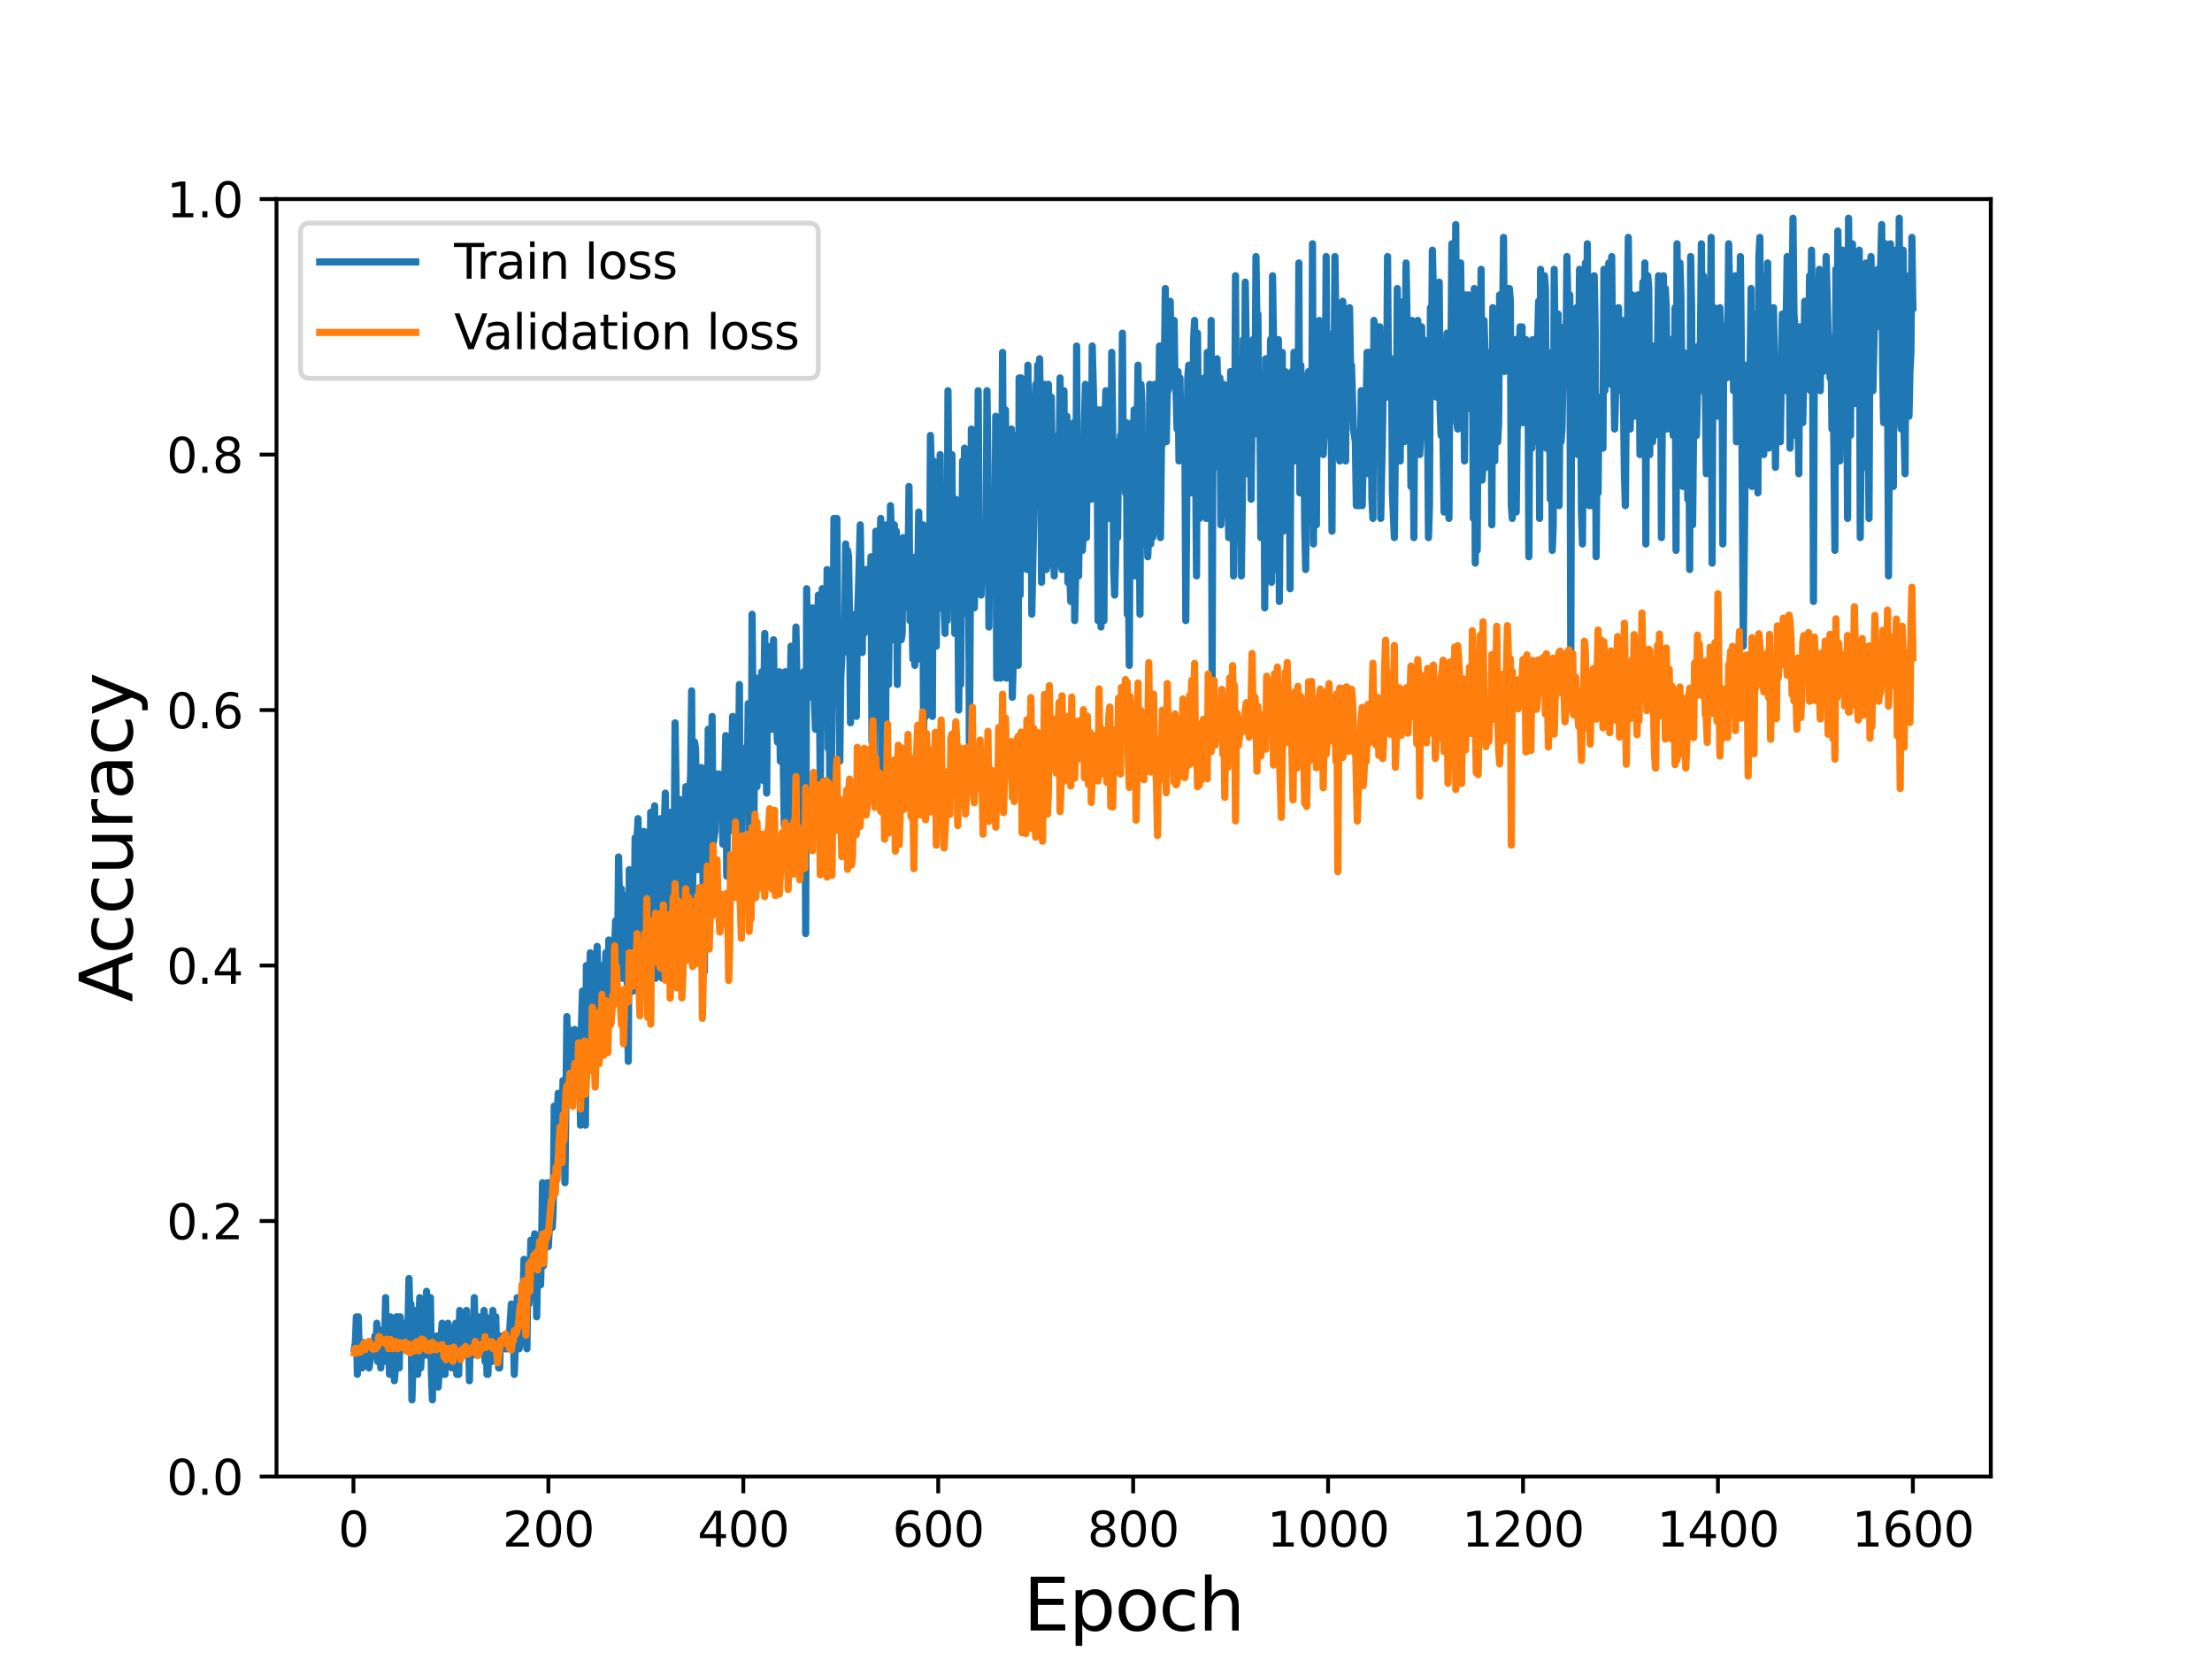 <?xml version="1.0" encoding="utf-8" standalone="no"?>
<!DOCTYPE svg PUBLIC "-//W3C//DTD SVG 1.1//EN"
  "http://www.w3.org/Graphics/SVG/1.1/DTD/svg11.dtd">
<svg height="345.6pt" version="1.1" viewBox="0 0 460.8 345.6" width="460.8pt" xmlns="http://www.w3.org/2000/svg" xmlns:xlink="http://www.w3.org/1999/xlink">
 <defs>
  <style type="text/css">*{stroke-linecap:butt;stroke-linejoin:round;}</style>
 </defs>
 <g id="figure_1">
  <g id="patch_1">
   <path d="M 0 345.6 
L 460.8 345.6 
L 460.8 0 
L 0 0 
z
" style="fill:#ffffff;"/>
  </g>
  <g id="axes_1">
   <g id="patch_2">
    <path d="M 57.6 307.584 
L 414.72 307.584 
L 414.72 41.472 
L 57.6 41.472 
z
" style="fill:#ffffff;"/>
   </g>
   <g id="matplotlib.axis_1">
    <g id="xtick_1">
     <g id="line2d_1">
      <defs>
       <path d="M 0 0 
L 0 3.5 
" id="m02daff4fce" style="stroke:#000000;stroke-width:0.8;"/>
      </defs>
      <g>
       <use style="stroke:#000000;stroke-width:0.8;" x="73.63" xlink:href="#m02daff4fce" y="307.584"/>
      </g>
     </g>
     <g id="text_1">
      <!-- 0 -->
      <g transform="translate(70.448 322.182)scale(0.1 -0.1)">
       <defs>
        <path d="M 2034 4250 
Q 1547 4250 1301 3770 
Q 1056 3291 1056 2328 
Q 1056 1369 1301 889 
Q 1547 409 2034 409 
Q 2525 409 2770 889 
Q 3016 1369 3016 2328 
Q 3016 3291 2770 3770 
Q 2525 4250 2034 4250 
z
M 2034 4750 
Q 2819 4750 3233 4129 
Q 3647 3509 3647 2328 
Q 3647 1150 3233 529 
Q 2819 -91 2034 -91 
Q 1250 -91 836 529 
Q 422 1150 422 2328 
Q 422 3509 836 4129 
Q 1250 4750 2034 4750 
z
" id="DejaVuSans-30" transform="scale(0.016)"/>
       </defs>
       <use xlink:href="#DejaVuSans-30"/>
      </g>
     </g>
    </g>
    <g id="xtick_2">
     <g id="line2d_2">
      <g>
       <use style="stroke:#000000;stroke-width:0.8;" x="114.237" xlink:href="#m02daff4fce" y="307.584"/>
      </g>
     </g>
     <g id="text_2">
      <!-- 200 -->
      <g transform="translate(104.693 322.182)scale(0.1 -0.1)">
       <defs>
        <path d="M 1228 531 
L 3431 531 
L 3431 0 
L 469 0 
L 469 531 
Q 828 903 1448 1529 
Q 2069 2156 2228 2338 
Q 2531 2678 2651 2914 
Q 2772 3150 2772 3378 
Q 2772 3750 2511 3984 
Q 2250 4219 1831 4219 
Q 1534 4219 1204 4116 
Q 875 4013 500 3803 
L 500 4441 
Q 881 4594 1212 4672 
Q 1544 4750 1819 4750 
Q 2544 4750 2975 4387 
Q 3406 4025 3406 3419 
Q 3406 3131 3298 2873 
Q 3191 2616 2906 2266 
Q 2828 2175 2409 1742 
Q 1991 1309 1228 531 
z
" id="DejaVuSans-32" transform="scale(0.016)"/>
       </defs>
       <use xlink:href="#DejaVuSans-32"/>
       <use x="63.623" xlink:href="#DejaVuSans-30"/>
       <use x="127.246" xlink:href="#DejaVuSans-30"/>
      </g>
     </g>
    </g>
    <g id="xtick_3">
     <g id="line2d_3">
      <g>
       <use style="stroke:#000000;stroke-width:0.8;" x="154.844" xlink:href="#m02daff4fce" y="307.584"/>
      </g>
     </g>
     <g id="text_3">
      <!-- 400 -->
      <g transform="translate(145.3 322.182)scale(0.1 -0.1)">
       <defs>
        <path d="M 2419 4116 
L 825 1625 
L 2419 1625 
L 2419 4116 
z
M 2253 4666 
L 3047 4666 
L 3047 1625 
L 3713 1625 
L 3713 1100 
L 3047 1100 
L 3047 0 
L 2419 0 
L 2419 1100 
L 313 1100 
L 313 1709 
L 2253 4666 
z
" id="DejaVuSans-34" transform="scale(0.016)"/>
       </defs>
       <use xlink:href="#DejaVuSans-34"/>
       <use x="63.623" xlink:href="#DejaVuSans-30"/>
       <use x="127.246" xlink:href="#DejaVuSans-30"/>
      </g>
     </g>
    </g>
    <g id="xtick_4">
     <g id="line2d_4">
      <g>
       <use style="stroke:#000000;stroke-width:0.8;" x="195.451" xlink:href="#m02daff4fce" y="307.584"/>
      </g>
     </g>
     <g id="text_4">
      <!-- 600 -->
      <g transform="translate(185.908 322.182)scale(0.1 -0.1)">
       <defs>
        <path d="M 2113 2584 
Q 1688 2584 1439 2293 
Q 1191 2003 1191 1497 
Q 1191 994 1439 701 
Q 1688 409 2113 409 
Q 2538 409 2786 701 
Q 3034 994 3034 1497 
Q 3034 2003 2786 2293 
Q 2538 2584 2113 2584 
z
M 3366 4563 
L 3366 3988 
Q 3128 4100 2886 4159 
Q 2644 4219 2406 4219 
Q 1781 4219 1451 3797 
Q 1122 3375 1075 2522 
Q 1259 2794 1537 2939 
Q 1816 3084 2150 3084 
Q 2853 3084 3261 2657 
Q 3669 2231 3669 1497 
Q 3669 778 3244 343 
Q 2819 -91 2113 -91 
Q 1303 -91 875 529 
Q 447 1150 447 2328 
Q 447 3434 972 4092 
Q 1497 4750 2381 4750 
Q 2619 4750 2861 4703 
Q 3103 4656 3366 4563 
z
" id="DejaVuSans-36" transform="scale(0.016)"/>
       </defs>
       <use xlink:href="#DejaVuSans-36"/>
       <use x="63.623" xlink:href="#DejaVuSans-30"/>
       <use x="127.246" xlink:href="#DejaVuSans-30"/>
      </g>
     </g>
    </g>
    <g id="xtick_5">
     <g id="line2d_5">
      <g>
       <use style="stroke:#000000;stroke-width:0.8;" x="236.058" xlink:href="#m02daff4fce" y="307.584"/>
      </g>
     </g>
     <g id="text_5">
      <!-- 800 -->
      <g transform="translate(226.515 322.182)scale(0.1 -0.1)">
       <defs>
        <path d="M 2034 2216 
Q 1584 2216 1326 1975 
Q 1069 1734 1069 1313 
Q 1069 891 1326 650 
Q 1584 409 2034 409 
Q 2484 409 2743 651 
Q 3003 894 3003 1313 
Q 3003 1734 2745 1975 
Q 2488 2216 2034 2216 
z
M 1403 2484 
Q 997 2584 770 2862 
Q 544 3141 544 3541 
Q 544 4100 942 4425 
Q 1341 4750 2034 4750 
Q 2731 4750 3128 4425 
Q 3525 4100 3525 3541 
Q 3525 3141 3298 2862 
Q 3072 2584 2669 2484 
Q 3125 2378 3379 2068 
Q 3634 1759 3634 1313 
Q 3634 634 3220 271 
Q 2806 -91 2034 -91 
Q 1263 -91 848 271 
Q 434 634 434 1313 
Q 434 1759 690 2068 
Q 947 2378 1403 2484 
z
M 1172 3481 
Q 1172 3119 1398 2916 
Q 1625 2713 2034 2713 
Q 2441 2713 2670 2916 
Q 2900 3119 2900 3481 
Q 2900 3844 2670 4047 
Q 2441 4250 2034 4250 
Q 1625 4250 1398 4047 
Q 1172 3844 1172 3481 
z
" id="DejaVuSans-38" transform="scale(0.016)"/>
       </defs>
       <use xlink:href="#DejaVuSans-38"/>
       <use x="63.623" xlink:href="#DejaVuSans-30"/>
       <use x="127.246" xlink:href="#DejaVuSans-30"/>
      </g>
     </g>
    </g>
    <g id="xtick_6">
     <g id="line2d_6">
      <g>
       <use style="stroke:#000000;stroke-width:0.8;" x="276.666" xlink:href="#m02daff4fce" y="307.584"/>
      </g>
     </g>
     <g id="text_6">
      <!-- 1000 -->
      <g transform="translate(263.941 322.182)scale(0.1 -0.1)">
       <defs>
        <path d="M 794 531 
L 1825 531 
L 1825 4091 
L 703 3866 
L 703 4441 
L 1819 4666 
L 2450 4666 
L 2450 531 
L 3481 531 
L 3481 0 
L 794 0 
L 794 531 
z
" id="DejaVuSans-31" transform="scale(0.016)"/>
       </defs>
       <use xlink:href="#DejaVuSans-31"/>
       <use x="63.623" xlink:href="#DejaVuSans-30"/>
       <use x="127.246" xlink:href="#DejaVuSans-30"/>
       <use x="190.869" xlink:href="#DejaVuSans-30"/>
      </g>
     </g>
    </g>
    <g id="xtick_7">
     <g id="line2d_7">
      <g>
       <use style="stroke:#000000;stroke-width:0.8;" x="317.273" xlink:href="#m02daff4fce" y="307.584"/>
      </g>
     </g>
     <g id="text_7">
      <!-- 1200 -->
      <g transform="translate(304.548 322.182)scale(0.1 -0.1)">
       <use xlink:href="#DejaVuSans-31"/>
       <use x="63.623" xlink:href="#DejaVuSans-32"/>
       <use x="127.246" xlink:href="#DejaVuSans-30"/>
       <use x="190.869" xlink:href="#DejaVuSans-30"/>
      </g>
     </g>
    </g>
    <g id="xtick_8">
     <g id="line2d_8">
      <g>
       <use style="stroke:#000000;stroke-width:0.8;" x="357.88" xlink:href="#m02daff4fce" y="307.584"/>
      </g>
     </g>
     <g id="text_8">
      <!-- 1400 -->
      <g transform="translate(345.155 322.182)scale(0.1 -0.1)">
       <use xlink:href="#DejaVuSans-31"/>
       <use x="63.623" xlink:href="#DejaVuSans-34"/>
       <use x="127.246" xlink:href="#DejaVuSans-30"/>
       <use x="190.869" xlink:href="#DejaVuSans-30"/>
      </g>
     </g>
    </g>
    <g id="xtick_9">
     <g id="line2d_9">
      <g>
       <use style="stroke:#000000;stroke-width:0.8;" x="398.487" xlink:href="#m02daff4fce" y="307.584"/>
      </g>
     </g>
     <g id="text_9">
      <!-- 1600 -->
      <g transform="translate(385.762 322.182)scale(0.1 -0.1)">
       <use xlink:href="#DejaVuSans-31"/>
       <use x="63.623" xlink:href="#DejaVuSans-36"/>
       <use x="127.246" xlink:href="#DejaVuSans-30"/>
       <use x="190.869" xlink:href="#DejaVuSans-30"/>
      </g>
     </g>
    </g>
    <g id="text_10">
     <!-- Epoch -->
     <g transform="translate(213.194 339.66)scale(0.15 -0.15)">
      <defs>
       <path d="M 628 4666 
L 3578 4666 
L 3578 4134 
L 1259 4134 
L 1259 2753 
L 3481 2753 
L 3481 2222 
L 1259 2222 
L 1259 531 
L 3634 531 
L 3634 0 
L 628 0 
L 628 4666 
z
" id="DejaVuSans-45" transform="scale(0.016)"/>
       <path d="M 1159 525 
L 1159 -1331 
L 581 -1331 
L 581 3500 
L 1159 3500 
L 1159 2969 
Q 1341 3281 1617 3432 
Q 1894 3584 2278 3584 
Q 2916 3584 3314 3078 
Q 3713 2572 3713 1747 
Q 3713 922 3314 415 
Q 2916 -91 2278 -91 
Q 1894 -91 1617 61 
Q 1341 213 1159 525 
z
M 3116 1747 
Q 3116 2381 2855 2742 
Q 2594 3103 2138 3103 
Q 1681 3103 1420 2742 
Q 1159 2381 1159 1747 
Q 1159 1113 1420 752 
Q 1681 391 2138 391 
Q 2594 391 2855 752 
Q 3116 1113 3116 1747 
z
" id="DejaVuSans-70" transform="scale(0.016)"/>
       <path d="M 1959 3097 
Q 1497 3097 1228 2736 
Q 959 2375 959 1747 
Q 959 1119 1226 758 
Q 1494 397 1959 397 
Q 2419 397 2687 759 
Q 2956 1122 2956 1747 
Q 2956 2369 2687 2733 
Q 2419 3097 1959 3097 
z
M 1959 3584 
Q 2709 3584 3137 3096 
Q 3566 2609 3566 1747 
Q 3566 888 3137 398 
Q 2709 -91 1959 -91 
Q 1206 -91 779 398 
Q 353 888 353 1747 
Q 353 2609 779 3096 
Q 1206 3584 1959 3584 
z
" id="DejaVuSans-6f" transform="scale(0.016)"/>
       <path d="M 3122 3366 
L 3122 2828 
Q 2878 2963 2633 3030 
Q 2388 3097 2138 3097 
Q 1578 3097 1268 2742 
Q 959 2388 959 1747 
Q 959 1106 1268 751 
Q 1578 397 2138 397 
Q 2388 397 2633 464 
Q 2878 531 3122 666 
L 3122 134 
Q 2881 22 2623 -34 
Q 2366 -91 2075 -91 
Q 1284 -91 818 406 
Q 353 903 353 1747 
Q 353 2603 823 3093 
Q 1294 3584 2113 3584 
Q 2378 3584 2631 3529 
Q 2884 3475 3122 3366 
z
" id="DejaVuSans-63" transform="scale(0.016)"/>
       <path d="M 3513 2113 
L 3513 0 
L 2938 0 
L 2938 2094 
Q 2938 2591 2744 2837 
Q 2550 3084 2163 3084 
Q 1697 3084 1428 2787 
Q 1159 2491 1159 1978 
L 1159 0 
L 581 0 
L 581 4863 
L 1159 4863 
L 1159 2956 
Q 1366 3272 1645 3428 
Q 1925 3584 2291 3584 
Q 2894 3584 3203 3211 
Q 3513 2838 3513 2113 
z
" id="DejaVuSans-68" transform="scale(0.016)"/>
      </defs>
      <use xlink:href="#DejaVuSans-45"/>
      <use x="63.184" xlink:href="#DejaVuSans-70"/>
      <use x="126.66" xlink:href="#DejaVuSans-6f"/>
      <use x="187.842" xlink:href="#DejaVuSans-63"/>
      <use x="242.822" xlink:href="#DejaVuSans-68"/>
     </g>
    </g>
   </g>
   <g id="matplotlib.axis_2">
    <g id="ytick_1">
     <g id="line2d_10">
      <defs>
       <path d="M 0 0 
L -3.5 0 
" id="ma663bd966e" style="stroke:#000000;stroke-width:0.8;"/>
      </defs>
      <g>
       <use style="stroke:#000000;stroke-width:0.8;" x="57.6" xlink:href="#ma663bd966e" y="307.584"/>
      </g>
     </g>
     <g id="text_11">
      <!-- 0.0 -->
      <g transform="translate(34.697 311.383)scale(0.1 -0.1)">
       <defs>
        <path d="M 684 794 
L 1344 794 
L 1344 0 
L 684 0 
L 684 794 
z
" id="DejaVuSans-2e" transform="scale(0.016)"/>
       </defs>
       <use xlink:href="#DejaVuSans-30"/>
       <use x="63.623" xlink:href="#DejaVuSans-2e"/>
       <use x="95.41" xlink:href="#DejaVuSans-30"/>
      </g>
     </g>
    </g>
    <g id="ytick_2">
     <g id="line2d_11">
      <g>
       <use style="stroke:#000000;stroke-width:0.8;" x="57.6" xlink:href="#ma663bd966e" y="254.362"/>
      </g>
     </g>
     <g id="text_12">
      <!-- 0.2 -->
      <g transform="translate(34.697 258.161)scale(0.1 -0.1)">
       <use xlink:href="#DejaVuSans-30"/>
       <use x="63.623" xlink:href="#DejaVuSans-2e"/>
       <use x="95.41" xlink:href="#DejaVuSans-32"/>
      </g>
     </g>
    </g>
    <g id="ytick_3">
     <g id="line2d_12">
      <g>
       <use style="stroke:#000000;stroke-width:0.8;" x="57.6" xlink:href="#ma663bd966e" y="201.139"/>
      </g>
     </g>
     <g id="text_13">
      <!-- 0.4 -->
      <g transform="translate(34.697 204.938)scale(0.1 -0.1)">
       <use xlink:href="#DejaVuSans-30"/>
       <use x="63.623" xlink:href="#DejaVuSans-2e"/>
       <use x="95.41" xlink:href="#DejaVuSans-34"/>
      </g>
     </g>
    </g>
    <g id="ytick_4">
     <g id="line2d_13">
      <g>
       <use style="stroke:#000000;stroke-width:0.8;" x="57.6" xlink:href="#ma663bd966e" y="147.917"/>
      </g>
     </g>
     <g id="text_14">
      <!-- 0.6 -->
      <g transform="translate(34.697 151.716)scale(0.1 -0.1)">
       <use xlink:href="#DejaVuSans-30"/>
       <use x="63.623" xlink:href="#DejaVuSans-2e"/>
       <use x="95.41" xlink:href="#DejaVuSans-36"/>
      </g>
     </g>
    </g>
    <g id="ytick_5">
     <g id="line2d_14">
      <g>
       <use style="stroke:#000000;stroke-width:0.8;" x="57.6" xlink:href="#ma663bd966e" y="94.694"/>
      </g>
     </g>
     <g id="text_15">
      <!-- 0.8 -->
      <g transform="translate(34.697 98.494)scale(0.1 -0.1)">
       <use xlink:href="#DejaVuSans-30"/>
       <use x="63.623" xlink:href="#DejaVuSans-2e"/>
       <use x="95.41" xlink:href="#DejaVuSans-38"/>
      </g>
     </g>
    </g>
    <g id="ytick_6">
     <g id="line2d_15">
      <g>
       <use style="stroke:#000000;stroke-width:0.8;" x="57.6" xlink:href="#ma663bd966e" y="41.472"/>
      </g>
     </g>
     <g id="text_16">
      <!-- 1.0 -->
      <g transform="translate(34.697 45.271)scale(0.1 -0.1)">
       <use xlink:href="#DejaVuSans-31"/>
       <use x="63.623" xlink:href="#DejaVuSans-2e"/>
       <use x="95.41" xlink:href="#DejaVuSans-30"/>
      </g>
     </g>
    </g>
    <g id="text_17">
     <!-- Accuracy -->
     <g transform="translate(27.577 208.77)rotate(-90)scale(0.15 -0.15)">
      <defs>
       <path d="M 2188 4044 
L 1331 1722 
L 3047 1722 
L 2188 4044 
z
M 1831 4666 
L 2547 4666 
L 4325 0 
L 3669 0 
L 3244 1197 
L 1141 1197 
L 716 0 
L 50 0 
L 1831 4666 
z
" id="DejaVuSans-41" transform="scale(0.016)"/>
       <path d="M 544 1381 
L 544 3500 
L 1119 3500 
L 1119 1403 
Q 1119 906 1312 657 
Q 1506 409 1894 409 
Q 2359 409 2629 706 
Q 2900 1003 2900 1516 
L 2900 3500 
L 3475 3500 
L 3475 0 
L 2900 0 
L 2900 538 
Q 2691 219 2414 64 
Q 2138 -91 1772 -91 
Q 1169 -91 856 284 
Q 544 659 544 1381 
z
M 1991 3584 
L 1991 3584 
z
" id="DejaVuSans-75" transform="scale(0.016)"/>
       <path d="M 2631 2963 
Q 2534 3019 2420 3045 
Q 2306 3072 2169 3072 
Q 1681 3072 1420 2755 
Q 1159 2438 1159 1844 
L 1159 0 
L 581 0 
L 581 3500 
L 1159 3500 
L 1159 2956 
Q 1341 3275 1631 3429 
Q 1922 3584 2338 3584 
Q 2397 3584 2469 3576 
Q 2541 3569 2628 3553 
L 2631 2963 
z
" id="DejaVuSans-72" transform="scale(0.016)"/>
       <path d="M 2194 1759 
Q 1497 1759 1228 1600 
Q 959 1441 959 1056 
Q 959 750 1161 570 
Q 1363 391 1709 391 
Q 2188 391 2477 730 
Q 2766 1069 2766 1631 
L 2766 1759 
L 2194 1759 
z
M 3341 1997 
L 3341 0 
L 2766 0 
L 2766 531 
Q 2569 213 2275 61 
Q 1981 -91 1556 -91 
Q 1019 -91 701 211 
Q 384 513 384 1019 
Q 384 1609 779 1909 
Q 1175 2209 1959 2209 
L 2766 2209 
L 2766 2266 
Q 2766 2663 2505 2880 
Q 2244 3097 1772 3097 
Q 1472 3097 1187 3025 
Q 903 2953 641 2809 
L 641 3341 
Q 956 3463 1253 3523 
Q 1550 3584 1831 3584 
Q 2591 3584 2966 3190 
Q 3341 2797 3341 1997 
z
" id="DejaVuSans-61" transform="scale(0.016)"/>
       <path d="M 2059 -325 
Q 1816 -950 1584 -1140 
Q 1353 -1331 966 -1331 
L 506 -1331 
L 506 -850 
L 844 -850 
Q 1081 -850 1212 -737 
Q 1344 -625 1503 -206 
L 1606 56 
L 191 3500 
L 800 3500 
L 1894 763 
L 2988 3500 
L 3597 3500 
L 2059 -325 
z
" id="DejaVuSans-79" transform="scale(0.016)"/>
      </defs>
      <use xlink:href="#DejaVuSans-41"/>
      <use x="66.658" xlink:href="#DejaVuSans-63"/>
      <use x="121.639" xlink:href="#DejaVuSans-63"/>
      <use x="176.619" xlink:href="#DejaVuSans-75"/>
      <use x="239.998" xlink:href="#DejaVuSans-72"/>
      <use x="281.111" xlink:href="#DejaVuSans-61"/>
      <use x="342.391" xlink:href="#DejaVuSans-63"/>
      <use x="397.371" xlink:href="#DejaVuSans-79"/>
     </g>
    </g>
   </g>
   <g id="line2d_16">
    <path clip-path="url(#p8f974d3b48)" d="M 73.833 280.973 
L 74.036 279.642 
L 74.239 274.32 
L 74.442 286.295 
L 74.645 274.32 
L 74.848 282.303 
L 75.051 282.303 
L 75.457 284.964 
L 75.66 279.642 
L 75.863 282.303 
L 76.066 280.973 
L 76.472 280.973 
L 76.675 282.303 
L 76.878 284.964 
L 77.284 282.303 
L 77.487 279.642 
L 77.69 282.303 
L 78.096 278.312 
L 78.3 282.303 
L 78.503 275.651 
L 78.706 283.634 
L 78.909 278.312 
L 79.112 279.642 
L 79.315 284.964 
L 79.721 276.981 
L 79.924 283.634 
L 80.127 279.642 
L 80.33 270.328 
L 80.533 283.634 
L 80.939 276.981 
L 81.142 286.295 
L 81.345 274.32 
L 81.548 282.303 
L 81.751 280.973 
L 81.954 278.312 
L 82.157 287.626 
L 82.36 284.964 
L 82.563 274.32 
L 82.969 274.32 
L 83.172 284.964 
L 83.375 274.32 
L 83.578 278.312 
L 83.781 278.312 
L 83.985 275.651 
L 84.188 276.981 
L 84.391 280.973 
L 84.594 279.642 
L 84.797 280.973 
L 85 275.651 
L 85.203 266.337 
L 85.406 274.32 
L 85.609 271.659 
L 85.812 291.617 
L 86.015 284.964 
L 86.218 274.32 
L 86.421 278.312 
L 86.624 272.989 
L 87.03 286.295 
L 87.436 270.328 
L 87.639 284.964 
L 88.045 275.651 
L 88.248 282.303 
L 88.451 282.303 
L 88.857 268.998 
L 89.06 282.303 
L 89.263 270.328 
L 89.466 275.651 
L 89.67 270.328 
L 89.873 286.295 
L 90.076 291.617 
L 90.279 278.312 
L 90.482 283.634 
L 90.685 284.964 
L 91.091 278.312 
L 91.294 288.956 
L 91.497 284.964 
L 91.7 278.312 
L 91.903 278.312 
L 92.106 275.651 
L 92.309 286.295 
L 92.512 279.642 
L 92.715 286.295 
L 92.918 276.981 
L 93.121 280.973 
L 93.324 275.651 
L 93.73 282.303 
L 93.933 278.312 
L 94.136 284.964 
L 94.339 283.634 
L 94.542 283.634 
L 94.745 276.981 
L 94.948 275.651 
L 95.152 286.295 
L 95.558 286.295 
L 95.761 272.989 
L 95.964 278.312 
L 96.167 278.312 
L 96.573 280.973 
L 96.776 274.32 
L 96.979 282.303 
L 97.182 272.989 
L 97.385 279.642 
L 97.588 276.981 
L 97.791 287.626 
L 97.994 276.981 
L 98.197 276.981 
L 98.4 282.303 
L 98.603 280.973 
L 98.806 270.328 
L 99.009 278.312 
L 99.415 282.303 
L 99.618 280.973 
L 99.821 280.973 
L 100.024 274.32 
L 100.227 278.312 
L 100.43 275.651 
L 100.633 280.973 
L 100.837 272.989 
L 101.04 283.634 
L 101.243 274.32 
L 101.446 286.295 
L 101.649 286.295 
L 101.852 278.312 
L 102.055 280.973 
L 102.258 279.642 
L 102.461 283.634 
L 102.664 272.989 
L 102.867 280.973 
L 103.07 280.973 
L 103.273 274.32 
L 103.476 282.303 
L 103.679 278.312 
L 103.882 284.964 
L 104.085 284.964 
L 104.288 278.312 
L 104.491 279.642 
L 104.694 279.642 
L 104.897 278.312 
L 105.303 280.973 
L 105.709 280.973 
L 106.115 278.312 
L 106.522 271.659 
L 106.725 280.973 
L 106.928 275.651 
L 107.131 286.295 
L 107.334 280.973 
L 107.537 279.642 
L 107.74 270.328 
L 107.943 279.642 
L 108.146 280.973 
L 108.349 279.642 
L 108.552 279.642 
L 108.755 267.667 
L 108.958 270.328 
L 109.161 262.345 
L 109.364 263.676 
L 109.77 280.973 
L 109.973 263.676 
L 110.176 271.659 
L 110.379 268.998 
L 110.582 258.353 
L 110.785 263.676 
L 110.988 261.014 
L 111.191 261.014 
L 111.394 257.023 
L 111.597 263.676 
L 111.8 274.32 
L 112.003 263.676 
L 112.207 265.006 
L 112.41 261.014 
L 112.613 267.667 
L 112.816 259.684 
L 113.019 246.378 
L 113.222 263.676 
L 113.628 254.362 
L 113.831 257.023 
L 114.034 246.378 
L 114.237 259.684 
L 114.44 255.692 
L 114.643 246.378 
L 114.846 247.709 
L 115.049 255.692 
L 115.252 251.7 
L 115.455 230.412 
L 115.658 247.709 
L 115.861 233.073 
L 116.064 235.734 
L 116.267 227.75 
L 116.47 238.395 
L 116.673 229.081 
L 116.876 237.064 
L 117.079 235.734 
L 117.282 225.089 
L 117.485 230.412 
L 117.689 246.378 
L 118.095 211.784 
L 118.298 222.428 
L 118.501 214.445 
L 118.704 221.098 
L 118.907 215.775 
L 119.11 226.42 
L 119.313 225.089 
L 119.516 215.775 
L 119.719 214.445 
L 119.922 227.75 
L 120.125 218.436 
L 120.531 227.75 
L 120.734 218.436 
L 120.937 234.403 
L 121.14 213.114 
L 121.343 206.461 
L 121.546 215.775 
L 121.749 217.106 
L 121.952 234.403 
L 122.155 201.139 
L 122.561 218.436 
L 122.967 198.478 
L 123.17 203.8 
L 123.374 218.436 
L 123.577 213.114 
L 123.78 213.114 
L 123.983 203.8 
L 124.186 217.106 
L 124.389 197.148 
L 124.795 213.114 
L 124.998 215.775 
L 125.201 203.8 
L 125.404 201.139 
L 125.607 207.792 
L 125.81 205.131 
L 126.013 205.131 
L 126.216 198.478 
L 126.419 218.436 
L 126.622 211.784 
L 126.825 195.817 
L 127.028 209.123 
L 127.231 213.114 
L 127.434 210.453 
L 127.637 199.809 
L 127.84 202.47 
L 128.246 191.825 
L 128.449 193.156 
L 128.652 201.139 
L 128.855 178.52 
L 129.059 187.834 
L 129.262 202.47 
L 129.465 185.172 
L 129.668 203.8 
L 129.871 186.503 
L 130.074 193.156 
L 130.277 189.164 
L 130.48 191.825 
L 130.886 221.098 
L 131.089 181.181 
L 131.292 193.156 
L 131.495 189.164 
L 131.698 191.825 
L 131.901 206.461 
L 132.104 195.817 
L 132.307 174.528 
L 132.51 199.809 
L 132.713 174.528 
L 132.916 170.536 
L 133.322 201.139 
L 133.525 194.486 
L 133.728 195.817 
L 133.931 178.52 
L 134.134 173.197 
L 134.337 201.139 
L 134.54 189.164 
L 134.947 193.156 
L 135.15 210.453 
L 135.556 169.206 
L 135.962 190.495 
L 136.165 199.809 
L 136.368 167.875 
L 136.571 203.8 
L 136.774 181.181 
L 136.977 179.85 
L 137.18 173.197 
L 137.383 187.834 
L 137.586 170.536 
L 137.789 201.139 
L 137.992 203.8 
L 138.398 171.867 
L 138.601 165.214 
L 138.804 193.156 
L 139.007 171.867 
L 139.21 174.528 
L 139.413 169.206 
L 139.616 175.859 
L 139.819 169.206 
L 140.022 187.834 
L 140.429 179.85 
L 140.632 150.578 
L 140.835 163.884 
L 141.038 185.172 
L 141.241 187.834 
L 141.444 167.875 
L 141.647 166.545 
L 141.85 173.197 
L 142.053 190.495 
L 142.256 193.156 
L 142.459 173.197 
L 142.662 189.164 
L 142.865 163.884 
L 143.068 175.859 
L 143.271 171.867 
L 143.474 185.172 
L 143.677 165.214 
L 143.88 161.222 
L 144.083 143.925 
L 144.286 186.503 
L 144.692 154.57 
L 144.895 155.9 
L 145.301 181.181 
L 145.504 171.867 
L 145.707 173.197 
L 145.911 162.553 
L 146.114 159.892 
L 146.723 202.47 
L 146.926 183.842 
L 147.332 178.52 
L 147.535 151.908 
L 147.738 169.206 
L 147.941 169.206 
L 148.144 177.189 
L 148.347 149.247 
L 148.55 175.859 
L 148.956 173.197 
L 149.159 161.222 
L 149.362 162.553 
L 149.565 167.875 
L 149.768 161.222 
L 149.971 162.553 
L 150.174 166.545 
L 150.377 162.553 
L 150.58 175.859 
L 150.783 161.222 
L 150.986 162.553 
L 151.189 153.239 
L 151.392 182.511 
L 151.596 165.214 
L 151.799 173.197 
L 152.002 155.9 
L 152.205 170.536 
L 152.611 149.247 
L 152.814 153.239 
L 153.017 171.867 
L 153.22 153.239 
L 153.423 181.181 
L 153.626 155.9 
L 153.829 159.892 
L 154.032 142.595 
L 154.235 187.834 
L 154.438 179.85 
L 154.641 155.9 
L 154.844 155.9 
L 155.047 159.892 
L 155.25 159.892 
L 155.453 157.231 
L 155.656 165.214 
L 155.859 146.586 
L 156.062 174.528 
L 156.265 153.239 
L 156.468 177.189 
L 156.671 127.958 
L 157.077 169.206 
L 157.281 149.247 
L 157.484 153.239 
L 157.687 163.884 
L 157.89 141.264 
L 158.296 146.586 
L 158.499 159.892 
L 158.702 139.933 
L 158.905 162.553 
L 159.311 131.95 
L 159.514 157.231 
L 159.717 165.214 
L 159.92 134.611 
L 160.326 151.908 
L 160.529 146.586 
L 160.732 151.908 
L 160.935 151.908 
L 161.138 133.281 
L 161.341 150.578 
L 161.544 146.586 
L 161.747 149.247 
L 161.95 154.57 
L 162.153 149.247 
L 162.356 139.933 
L 162.559 158.561 
L 162.762 142.595 
L 162.966 157.231 
L 163.169 158.561 
L 163.372 171.867 
L 163.575 139.933 
L 163.778 142.595 
L 164.184 174.528 
L 164.387 173.197 
L 164.59 145.256 
L 164.793 134.611 
L 165.199 166.545 
L 165.402 147.917 
L 165.605 143.925 
L 165.808 130.62 
L 166.011 141.264 
L 166.214 145.256 
L 166.62 181.181 
L 167.026 143.925 
L 167.229 146.586 
L 167.432 139.933 
L 167.635 143.925 
L 167.838 194.486 
L 168.041 122.636 
L 168.244 135.942 
L 168.447 129.289 
L 168.651 145.256 
L 168.854 137.272 
L 169.057 139.933 
L 169.26 126.628 
L 169.666 146.586 
L 169.869 151.908 
L 170.072 146.586 
L 170.478 123.967 
L 170.884 163.884 
L 171.087 134.611 
L 171.29 122.636 
L 171.493 147.917 
L 171.696 146.586 
L 171.899 135.942 
L 172.102 139.933 
L 172.305 118.644 
L 172.508 155.9 
L 172.711 141.264 
L 172.914 170.536 
L 173.117 177.189 
L 173.32 143.925 
L 173.523 139.933 
L 173.726 108 
L 174.133 139.933 
L 174.336 108 
L 174.539 134.611 
L 174.742 141.264 
L 174.945 158.561 
L 175.148 141.264 
L 175.554 133.281 
L 175.757 135.942 
L 175.96 133.281 
L 176.163 113.322 
L 176.366 130.62 
L 176.569 114.653 
L 176.772 115.983 
L 176.975 129.289 
L 177.178 150.578 
L 177.381 127.958 
L 177.584 135.942 
L 177.787 138.603 
L 177.99 146.586 
L 178.193 127.958 
L 178.396 149.247 
L 178.599 129.289 
L 178.802 123.967 
L 179.208 109.331 
L 179.614 135.942 
L 179.818 121.306 
L 180.021 131.95 
L 180.224 127.958 
L 180.427 118.644 
L 180.63 129.289 
L 180.833 127.958 
L 181.239 123.967 
L 181.442 115.983 
L 181.645 154.57 
L 181.848 126.628 
L 182.051 159.892 
L 182.457 110.661 
L 182.66 113.322 
L 182.863 135.942 
L 183.066 114.653 
L 183.269 118.644 
L 183.472 108 
L 183.675 161.222 
L 183.878 123.967 
L 184.081 122.636 
L 184.487 155.9 
L 184.69 109.331 
L 184.893 115.983 
L 185.096 142.595 
L 185.503 105.339 
L 185.706 111.992 
L 185.909 129.289 
L 186.112 133.281 
L 186.315 109.331 
L 186.518 119.975 
L 186.721 110.661 
L 186.924 142.595 
L 187.127 117.314 
L 187.33 118.644 
L 187.533 123.967 
L 187.736 133.281 
L 187.939 131.95 
L 188.142 111.992 
L 188.345 126.628 
L 188.751 113.322 
L 188.954 123.967 
L 189.157 118.644 
L 189.36 101.347 
L 189.563 129.289 
L 189.766 115.983 
L 190.172 137.272 
L 190.375 129.289 
L 190.578 138.603 
L 190.781 115.983 
L 190.984 117.314 
L 191.188 119.975 
L 191.391 106.669 
L 191.594 137.272 
L 191.797 127.958 
L 192 109.331 
L 192.203 109.331 
L 192.406 155.9 
L 192.609 115.983 
L 192.812 149.247 
L 193.015 143.925 
L 193.218 117.314 
L 193.421 109.331 
L 193.624 125.297 
L 193.827 90.703 
L 194.03 98.686 
L 194.233 149.247 
L 194.436 96.025 
L 194.639 121.306 
L 194.842 102.678 
L 195.045 134.611 
L 195.248 100.017 
L 195.451 122.636 
L 195.857 94.694 
L 196.06 126.628 
L 196.263 109.331 
L 196.466 106.669 
L 196.669 126.628 
L 196.873 131.95 
L 197.076 105.339 
L 197.279 129.289 
L 197.482 81.389 
L 197.685 108 
L 197.888 105.339 
L 198.294 94.694 
L 198.497 117.314 
L 198.7 122.636 
L 198.903 131.95 
L 199.106 104.008 
L 199.309 121.306 
L 199.512 119.975 
L 199.715 147.917 
L 199.918 126.628 
L 200.121 142.595 
L 200.527 96.025 
L 200.73 118.644 
L 200.933 93.364 
L 201.136 121.306 
L 201.339 118.644 
L 201.542 127.958 
L 201.745 111.992 
L 201.948 157.231 
L 202.355 89.372 
L 202.558 92.033 
L 202.761 90.703 
L 202.964 126.628 
L 203.167 118.644 
L 203.37 90.703 
L 203.573 117.314 
L 203.776 81.389 
L 203.979 111.992 
L 204.182 114.653 
L 204.385 123.967 
L 204.588 113.322 
L 204.791 118.644 
L 205.197 121.306 
L 205.4 119.975 
L 205.603 81.389 
L 205.806 97.356 
L 206.009 130.62 
L 206.212 105.339 
L 206.415 113.322 
L 206.821 118.644 
L 207.024 106.669 
L 207.227 119.975 
L 207.43 86.711 
L 207.633 141.264 
L 207.836 98.686 
L 208.04 125.297 
L 208.243 108 
L 208.446 141.264 
L 208.852 73.405 
L 209.055 108 
L 209.258 105.339 
L 209.461 85.38 
L 209.664 141.264 
L 209.867 129.289 
L 210.07 137.272 
L 210.273 115.983 
L 210.476 113.322 
L 210.679 89.372 
L 210.882 145.256 
L 211.085 137.272 
L 211.288 118.644 
L 211.491 137.272 
L 211.694 90.703 
L 211.897 126.628 
L 212.1 138.603 
L 212.303 78.728 
L 212.506 123.967 
L 212.709 78.728 
L 212.912 101.347 
L 213.115 108 
L 213.521 96.025 
L 213.725 94.694 
L 213.928 118.644 
L 214.131 76.067 
L 214.334 100.017 
L 214.537 89.372 
L 214.74 88.042 
L 214.943 127.958 
L 215.349 108 
L 215.552 86.711 
L 215.755 80.058 
L 215.958 105.339 
L 216.161 76.067 
L 216.364 97.356 
L 216.567 74.736 
L 216.77 88.042 
L 216.973 121.306 
L 217.176 86.711 
L 217.379 115.983 
L 217.582 80.058 
L 217.785 106.669 
L 217.988 118.644 
L 218.191 117.314 
L 218.394 80.058 
L 218.597 98.686 
L 218.8 94.694 
L 219.003 82.719 
L 219.206 98.686 
L 219.41 100.017 
L 219.613 119.975 
L 219.816 106.669 
L 220.019 113.322 
L 220.222 114.653 
L 220.425 90.703 
L 220.628 97.356 
L 220.831 78.728 
L 221.034 117.314 
L 221.237 118.644 
L 221.643 81.389 
L 221.846 109.331 
L 222.049 89.372 
L 222.252 86.711 
L 222.455 121.306 
L 222.658 114.653 
L 223.064 125.297 
L 223.267 121.306 
L 223.47 96.025 
L 223.673 88.042 
L 223.876 129.289 
L 224.079 119.975 
L 224.282 72.075 
L 224.485 113.322 
L 224.688 119.975 
L 225.095 92.033 
L 225.298 96.025 
L 225.501 114.653 
L 225.704 109.331 
L 225.907 88.042 
L 226.11 80.058 
L 226.313 111.992 
L 226.516 93.364 
L 226.719 98.686 
L 226.922 90.703 
L 227.328 104.008 
L 227.531 72.075 
L 228.14 96.025 
L 228.343 94.694 
L 228.546 88.042 
L 228.749 129.289 
L 228.952 85.38 
L 229.358 130.62 
L 229.561 85.38 
L 229.764 100.017 
L 229.967 129.289 
L 230.17 88.042 
L 230.373 81.389 
L 230.577 96.025 
L 230.78 85.38 
L 230.983 108 
L 231.186 88.042 
L 231.389 108 
L 231.592 73.405 
L 231.795 89.372 
L 231.998 118.644 
L 232.201 123.967 
L 232.404 115.983 
L 232.607 94.694 
L 232.81 111.992 
L 233.013 92.033 
L 233.216 97.356 
L 233.419 90.703 
L 233.622 92.033 
L 233.825 69.414 
L 234.028 101.347 
L 234.231 88.042 
L 234.434 102.678 
L 234.637 88.042 
L 234.84 127.958 
L 235.043 117.314 
L 235.246 138.603 
L 235.449 100.017 
L 235.855 88.042 
L 236.058 97.356 
L 236.262 85.38 
L 236.465 119.975 
L 237.074 76.067 
L 237.48 127.958 
L 237.683 80.058 
L 237.886 84.05 
L 238.089 113.322 
L 238.292 102.678 
L 238.495 106.669 
L 238.698 90.703 
L 239.104 115.983 
L 239.307 109.331 
L 239.51 80.058 
L 239.713 113.322 
L 239.916 85.38 
L 240.119 111.992 
L 240.322 110.661 
L 240.525 80.058 
L 240.931 82.719 
L 241.134 108 
L 241.54 72.075 
L 241.743 111.992 
L 241.947 93.364 
L 242.15 92.033 
L 242.353 92.033 
L 242.759 60.1 
L 242.962 92.033 
L 243.165 81.389 
L 243.368 81.389 
L 243.571 77.397 
L 243.774 62.761 
L 243.977 74.736 
L 244.18 70.744 
L 244.383 70.744 
L 244.586 66.753 
L 244.789 80.058 
L 244.992 81.389 
L 245.195 89.372 
L 245.398 77.397 
L 245.601 96.025 
L 245.804 78.728 
L 246.007 89.372 
L 246.21 84.05 
L 246.616 92.033 
L 246.819 89.372 
L 247.022 129.289 
L 247.428 78.728 
L 247.632 76.067 
L 247.835 101.347 
L 248.038 88.042 
L 248.241 102.678 
L 248.444 101.347 
L 248.647 70.744 
L 248.85 66.753 
L 249.256 119.975 
L 249.459 69.414 
L 249.865 108 
L 250.068 105.339 
L 250.271 98.686 
L 250.677 104.008 
L 250.88 78.728 
L 251.083 82.719 
L 251.286 108 
L 251.489 73.405 
L 251.692 89.372 
L 251.895 93.364 
L 252.098 105.339 
L 252.301 66.753 
L 252.504 142.595 
L 252.707 81.389 
L 253.114 97.356 
L 253.317 93.364 
L 253.52 74.736 
L 253.926 90.703 
L 254.129 78.728 
L 254.332 109.331 
L 254.535 105.339 
L 254.738 85.38 
L 254.941 80.058 
L 255.144 82.719 
L 255.347 89.372 
L 255.753 82.719 
L 255.956 111.992 
L 256.159 101.347 
L 256.362 77.397 
L 256.565 96.025 
L 256.768 81.389 
L 256.971 119.975 
L 257.174 98.686 
L 257.377 57.439 
L 257.58 93.364 
L 257.783 97.356 
L 257.986 76.067 
L 258.189 109.331 
L 258.392 86.711 
L 258.595 119.975 
L 258.799 104.008 
L 259.002 70.744 
L 259.205 93.364 
L 259.408 58.769 
L 259.611 72.075 
L 259.814 98.686 
L 260.22 89.372 
L 260.423 77.397 
L 260.626 104.008 
L 261.032 70.744 
L 261.235 85.38 
L 261.438 84.05 
L 261.641 53.447 
L 261.844 68.083 
L 262.047 65.422 
L 262.25 90.703 
L 262.453 85.38 
L 262.656 111.992 
L 263.062 88.042 
L 263.265 80.058 
L 263.468 126.628 
L 263.671 74.736 
L 264.077 93.364 
L 264.28 82.719 
L 264.484 89.372 
L 264.687 70.744 
L 264.89 121.306 
L 265.093 57.439 
L 265.296 70.744 
L 265.702 118.644 
L 265.905 86.711 
L 266.108 73.405 
L 266.311 70.744 
L 266.514 125.297 
L 266.717 100.017 
L 266.92 108 
L 267.123 73.405 
L 267.326 110.661 
L 267.529 100.017 
L 267.732 77.397 
L 267.935 93.364 
L 268.138 85.38 
L 268.341 84.05 
L 268.544 85.38 
L 268.747 122.636 
L 268.95 82.719 
L 269.153 77.397 
L 269.356 94.694 
L 269.559 73.405 
L 269.762 96.025 
L 269.965 78.728 
L 270.372 96.025 
L 270.575 54.778 
L 270.778 102.678 
L 270.981 76.067 
L 271.387 92.033 
L 271.59 86.711 
L 271.793 109.331 
L 271.996 118.644 
L 272.402 78.728 
L 272.605 77.397 
L 272.808 90.703 
L 273.011 77.397 
L 273.214 105.339 
L 273.417 50.786 
L 273.62 113.322 
L 273.823 70.744 
L 274.026 97.356 
L 274.229 109.331 
L 274.432 74.736 
L 274.635 81.389 
L 274.838 66.753 
L 275.041 90.703 
L 275.244 80.058 
L 275.651 94.694 
L 276.057 86.711 
L 276.26 53.447 
L 276.463 89.372 
L 276.666 69.414 
L 276.869 88.042 
L 277.072 88.042 
L 277.275 80.058 
L 277.478 110.661 
L 277.681 69.414 
L 277.884 82.719 
L 278.087 53.447 
L 278.696 93.364 
L 278.899 93.364 
L 279.102 96.025 
L 279.305 80.058 
L 279.508 76.067 
L 279.711 62.761 
L 279.914 66.753 
L 280.117 90.703 
L 280.32 96.025 
L 280.523 68.083 
L 280.726 84.05 
L 281.132 64.092 
L 281.336 76.067 
L 281.539 76.067 
L 281.945 89.372 
L 282.351 92.033 
L 282.554 105.339 
L 282.757 94.694 
L 282.96 97.356 
L 283.163 105.339 
L 283.366 101.347 
L 283.569 81.389 
L 283.772 105.339 
L 284.178 86.711 
L 284.381 98.686 
L 284.787 73.405 
L 284.99 98.686 
L 285.193 73.405 
L 285.396 82.719 
L 285.599 81.389 
L 285.802 104.008 
L 286.005 108 
L 286.208 66.753 
L 286.411 68.083 
L 286.614 90.703 
L 286.817 81.389 
L 287.021 84.05 
L 287.427 68.083 
L 287.63 108 
L 288.036 88.042 
L 288.239 73.405 
L 288.442 82.719 
L 288.645 81.389 
L 288.848 82.719 
L 289.051 53.447 
L 289.254 80.058 
L 289.457 80.058 
L 289.66 78.728 
L 289.863 74.736 
L 290.066 102.678 
L 290.472 111.992 
L 290.675 93.364 
L 290.878 89.372 
L 291.081 60.1 
L 291.284 81.389 
L 291.487 62.761 
L 291.69 96.025 
L 291.893 69.414 
L 292.096 77.397 
L 292.299 68.083 
L 292.502 92.033 
L 292.909 54.778 
L 293.112 66.753 
L 293.315 86.711 
L 293.518 82.719 
L 293.721 76.067 
L 293.924 101.347 
L 294.127 66.753 
L 294.33 80.058 
L 294.533 111.992 
L 294.736 78.728 
L 294.939 68.083 
L 295.142 80.058 
L 295.345 66.753 
L 295.548 70.744 
L 295.751 94.694 
L 295.954 90.703 
L 296.157 68.083 
L 296.36 90.703 
L 296.563 70.744 
L 296.766 77.397 
L 296.969 89.372 
L 297.172 81.389 
L 297.375 85.38 
L 297.578 111.992 
L 297.781 105.339 
L 297.984 64.092 
L 298.187 77.397 
L 298.391 52.116 
L 298.797 69.414 
L 299 70.744 
L 299.203 82.719 
L 299.609 74.736 
L 299.812 58.769 
L 300.015 85.38 
L 300.218 90.703 
L 300.421 78.728 
L 300.827 106.669 
L 301.436 69.414 
L 301.842 108 
L 302.045 69.414 
L 302.248 76.067 
L 302.451 50.786 
L 302.857 85.38 
L 303.06 76.067 
L 303.263 46.794 
L 303.466 88.042 
L 303.669 89.372 
L 304.076 54.778 
L 304.279 54.778 
L 304.685 85.38 
L 304.888 78.728 
L 305.091 96.025 
L 305.294 61.43 
L 305.7 74.736 
L 305.903 61.43 
L 306.106 80.058 
L 306.309 84.05 
L 306.512 85.38 
L 306.715 68.083 
L 306.918 108 
L 307.121 60.1 
L 307.324 117.314 
L 307.527 68.083 
L 307.73 114.653 
L 307.933 74.736 
L 308.136 88.042 
L 308.339 81.389 
L 308.542 56.108 
L 308.745 100.017 
L 308.948 96.025 
L 309.151 66.753 
L 309.354 73.405 
L 309.558 97.356 
L 309.761 93.364 
L 309.964 73.405 
L 310.167 85.38 
L 310.37 73.405 
L 310.573 74.736 
L 310.776 109.331 
L 310.979 64.092 
L 311.385 96.025 
L 311.588 76.067 
L 311.994 92.033 
L 312.197 88.042 
L 312.4 61.43 
L 312.603 76.067 
L 313.009 68.083 
L 313.212 49.455 
L 313.415 77.397 
L 313.618 74.736 
L 313.821 60.1 
L 314.024 65.422 
L 314.227 60.1 
L 314.43 60.1 
L 314.633 62.761 
L 314.836 105.339 
L 315.039 108 
L 315.243 82.719 
L 315.446 96.025 
L 315.649 70.744 
L 315.852 106.669 
L 316.055 89.372 
L 316.258 88.042 
L 316.461 73.405 
L 316.664 68.083 
L 316.867 81.389 
L 317.07 68.083 
L 317.273 88.042 
L 317.679 76.067 
L 317.882 70.744 
L 318.085 82.719 
L 318.288 73.405 
L 318.491 115.983 
L 318.694 81.389 
L 318.897 74.736 
L 319.1 93.364 
L 319.303 70.744 
L 319.506 92.033 
L 319.709 73.405 
L 319.912 73.405 
L 320.115 70.744 
L 320.318 70.744 
L 320.521 62.761 
L 320.724 108 
L 320.928 56.108 
L 321.131 65.422 
L 321.334 82.719 
L 321.537 80.058 
L 321.74 57.439 
L 321.943 60.1 
L 322.146 93.364 
L 322.349 88.042 
L 322.552 73.405 
L 322.755 80.058 
L 322.958 104.008 
L 323.161 80.058 
L 323.364 114.653 
L 323.567 109.331 
L 323.77 56.108 
L 323.973 76.067 
L 324.176 66.753 
L 324.379 88.042 
L 324.582 65.422 
L 324.785 105.339 
L 324.988 84.05 
L 325.191 92.033 
L 325.394 89.372 
L 325.8 68.083 
L 326.003 69.414 
L 326.206 77.397 
L 326.409 53.447 
L 326.613 62.761 
L 326.816 80.058 
L 327.019 61.43 
L 327.222 138.603 
L 327.425 66.753 
L 327.628 81.389 
L 328.034 66.753 
L 328.237 85.38 
L 328.44 64.092 
L 328.643 94.694 
L 329.049 56.108 
L 329.455 106.669 
L 329.658 113.322 
L 329.861 77.397 
L 330.064 74.736 
L 330.267 54.778 
L 330.47 72.075 
L 330.673 50.786 
L 330.876 90.703 
L 331.079 105.339 
L 331.282 68.083 
L 331.688 105.339 
L 331.891 93.364 
L 332.095 57.439 
L 332.298 68.083 
L 332.501 115.983 
L 332.704 93.364 
L 332.907 102.678 
L 333.11 82.719 
L 333.313 89.372 
L 333.516 90.703 
L 333.719 85.38 
L 333.922 93.364 
L 334.125 56.108 
L 334.328 81.389 
L 334.531 62.761 
L 334.734 74.736 
L 334.937 73.405 
L 335.14 54.778 
L 335.343 73.405 
L 335.546 80.058 
L 335.749 53.447 
L 335.952 76.067 
L 336.155 76.067 
L 336.358 89.372 
L 336.764 74.736 
L 336.967 70.744 
L 337.17 64.092 
L 337.373 81.389 
L 337.576 77.397 
L 337.983 66.753 
L 338.389 98.686 
L 338.592 105.339 
L 338.795 81.389 
L 338.998 73.405 
L 339.201 49.455 
L 339.607 89.372 
L 340.013 61.43 
L 340.216 64.092 
L 340.419 70.744 
L 340.622 86.711 
L 341.028 80.058 
L 341.231 61.43 
L 341.434 70.744 
L 341.637 94.694 
L 341.84 61.43 
L 342.043 66.753 
L 342.246 58.769 
L 342.449 85.38 
L 342.652 54.778 
L 342.855 113.322 
L 343.058 66.753 
L 343.261 57.439 
L 343.465 60.1 
L 343.668 94.694 
L 343.871 76.067 
L 344.074 90.703 
L 344.277 92.033 
L 344.48 72.075 
L 344.683 90.703 
L 344.886 72.075 
L 345.089 88.042 
L 345.495 57.439 
L 345.698 82.719 
L 345.901 64.092 
L 346.104 111.992 
L 346.51 57.439 
L 346.713 81.389 
L 346.916 60.1 
L 347.119 64.092 
L 347.322 89.372 
L 347.525 77.397 
L 347.728 72.075 
L 347.931 70.744 
L 348.337 70.744 
L 348.54 90.703 
L 348.743 90.703 
L 348.946 64.092 
L 349.15 114.653 
L 349.353 50.786 
L 349.556 70.744 
L 349.759 56.108 
L 349.962 54.778 
L 350.165 61.43 
L 350.571 101.347 
L 350.774 73.405 
L 350.977 90.703 
L 351.18 76.067 
L 351.383 84.05 
L 351.586 104.008 
L 351.789 81.389 
L 351.992 118.644 
L 352.195 53.447 
L 352.398 64.092 
L 352.601 109.331 
L 352.804 89.372 
L 353.21 77.397 
L 353.413 90.703 
L 353.819 72.075 
L 354.022 76.067 
L 354.225 72.075 
L 354.428 50.786 
L 354.631 81.389 
L 354.835 57.439 
L 355.038 61.43 
L 355.444 98.686 
L 355.647 58.769 
L 355.85 90.703 
L 356.053 96.025 
L 356.459 49.455 
L 356.662 117.314 
L 356.865 66.753 
L 357.068 64.092 
L 357.271 81.389 
L 357.474 82.719 
L 357.677 68.083 
L 357.88 86.711 
L 358.083 65.422 
L 358.286 64.092 
L 358.489 69.414 
L 358.692 70.744 
L 358.895 113.322 
L 359.098 68.083 
L 359.301 70.744 
L 359.504 78.728 
L 359.707 78.728 
L 359.91 72.075 
L 360.113 50.786 
L 360.52 70.744 
L 360.723 64.092 
L 360.926 62.761 
L 361.129 81.389 
L 361.535 57.439 
L 361.738 92.033 
L 361.941 68.083 
L 362.144 66.753 
L 362.347 78.728 
L 362.55 53.447 
L 362.753 72.075 
L 363.159 134.611 
L 363.768 76.067 
L 363.971 78.728 
L 364.174 89.372 
L 364.377 93.364 
L 364.783 60.1 
L 364.986 101.347 
L 365.392 77.397 
L 365.595 74.736 
L 365.798 65.422 
L 366.205 102.678 
L 366.408 53.447 
L 366.611 49.455 
L 366.814 74.736 
L 367.22 57.439 
L 367.423 94.694 
L 367.626 60.1 
L 368.032 84.05 
L 368.235 54.778 
L 368.438 93.364 
L 368.641 64.092 
L 368.844 74.736 
L 369.047 70.744 
L 369.25 74.736 
L 369.453 64.092 
L 369.656 74.736 
L 369.859 97.356 
L 370.062 74.736 
L 370.265 74.736 
L 370.468 78.728 
L 370.874 92.033 
L 371.28 65.422 
L 371.483 72.075 
L 371.687 65.422 
L 371.89 81.389 
L 372.296 53.447 
L 372.702 69.414 
L 372.905 93.364 
L 373.108 85.38 
L 373.514 45.464 
L 373.717 65.422 
L 373.92 68.083 
L 374.123 90.703 
L 374.326 74.736 
L 374.529 82.719 
L 374.732 98.686 
L 374.935 68.083 
L 375.138 70.744 
L 375.544 88.042 
L 375.747 78.728 
L 375.95 62.761 
L 376.153 70.744 
L 376.356 66.753 
L 376.559 74.736 
L 376.762 74.736 
L 376.965 57.439 
L 377.168 81.389 
L 377.372 52.116 
L 377.575 66.753 
L 377.778 125.297 
L 377.981 66.753 
L 378.184 78.728 
L 378.387 77.397 
L 378.59 66.753 
L 378.793 68.083 
L 378.996 56.108 
L 379.199 81.389 
L 379.402 62.761 
L 379.808 77.397 
L 380.011 62.761 
L 380.214 76.067 
L 380.417 53.447 
L 380.823 69.414 
L 381.026 70.744 
L 381.229 78.728 
L 381.432 73.405 
L 381.635 89.372 
L 381.838 74.736 
L 382.244 114.653 
L 382.447 56.108 
L 382.65 84.05 
L 382.854 48.125 
L 383.057 58.769 
L 383.26 96.025 
L 383.463 77.397 
L 383.666 92.033 
L 383.869 52.116 
L 384.275 62.761 
L 384.478 61.43 
L 384.681 76.067 
L 384.884 108 
L 385.087 45.464 
L 385.493 90.703 
L 385.696 56.108 
L 385.899 50.786 
L 386.102 69.414 
L 386.305 74.736 
L 386.508 84.05 
L 386.711 73.405 
L 386.914 84.05 
L 387.117 76.067 
L 387.32 52.116 
L 387.523 111.992 
L 387.726 88.042 
L 387.929 85.38 
L 388.132 88.042 
L 388.335 97.356 
L 388.539 58.769 
L 388.742 54.778 
L 388.945 62.761 
L 389.351 108 
L 389.554 62.761 
L 389.757 53.447 
L 389.96 62.761 
L 390.163 81.389 
L 390.569 62.761 
L 390.772 61.43 
L 390.975 68.083 
L 391.178 56.108 
L 391.381 62.761 
L 391.584 62.761 
L 391.99 46.794 
L 392.193 77.397 
L 392.396 88.042 
L 392.802 50.786 
L 393.005 86.711 
L 393.208 78.728 
L 393.411 119.975 
L 393.817 50.786 
L 394.02 82.719 
L 394.224 74.736 
L 394.427 101.347 
L 394.63 52.116 
L 394.833 56.108 
L 395.036 64.092 
L 395.239 64.092 
L 395.442 78.728 
L 395.645 45.464 
L 395.848 86.711 
L 396.051 89.372 
L 396.254 76.067 
L 396.457 52.116 
L 396.66 90.703 
L 396.863 98.686 
L 397.066 57.439 
L 397.269 80.058 
L 397.472 69.414 
L 397.675 86.711 
L 397.878 77.397 
L 398.081 73.405 
L 398.284 49.455 
L 398.487 64.092 
L 398.487 64.092 
" style="fill:none;stroke:#1f77b4;stroke-linecap:square;stroke-width:1.5;"/>
   </g>
   <g id="line2d_17">
    <path clip-path="url(#p8f974d3b48)" d="M 73.833 281.838 
L 74.036 280.862 
L 74.442 281.017 
L 74.645 281.572 
L 74.848 281.705 
L 75.051 281.66 
L 75.254 280.862 
L 75.863 279.731 
L 76.066 281.172 
L 76.269 280.285 
L 76.472 279.953 
L 76.675 279.864 
L 76.878 279.443 
L 77.284 280.507 
L 77.487 280.396 
L 77.69 281.084 
L 77.893 280.285 
L 78.3 280.951 
L 78.503 280.285 
L 78.706 280.507 
L 78.909 278.445 
L 79.112 278.489 
L 79.315 279.709 
L 79.518 279.531 
L 79.721 279.11 
L 80.33 279.864 
L 80.533 278.977 
L 80.939 280.928 
L 81.345 279.043 
L 81.548 280.551 
L 81.751 280.928 
L 81.954 279.62 
L 82.157 280.84 
L 82.36 279.487 
L 82.563 279.531 
L 82.766 280.928 
L 82.969 280.884 
L 83.172 279.687 
L 83.578 280.551 
L 83.985 280.662 
L 84.188 280.884 
L 84.391 279.598 
L 84.594 281.438 
L 84.797 280.241 
L 85 281.328 
L 85.203 280.019 
L 85.406 281.838 
L 85.812 280.241 
L 86.015 280.596 
L 86.218 281.438 
L 86.421 279.797 
L 86.624 280.685 
L 86.827 279.509 
L 87.03 280.019 
L 87.233 281.416 
L 87.436 281.128 
L 87.842 278.955 
L 88.045 279.82 
L 88.248 279.132 
L 88.451 280.463 
L 88.857 281.217 
L 89.06 281.239 
L 89.263 279.886 
L 89.466 281.372 
L 89.873 280.795 
L 90.076 279.642 
L 90.279 281.128 
L 90.482 280.064 
L 90.685 280.906 
L 90.888 281.172 
L 91.091 281.039 
L 91.294 280.263 
L 91.903 280.906 
L 92.106 280.13 
L 92.309 280.951 
L 92.512 282.68 
L 92.715 282.725 
L 92.918 283.257 
L 93.121 282.791 
L 93.324 280.906 
L 93.527 282.148 
L 93.73 281.993 
L 93.933 280.862 
L 94.339 283.59 
L 94.542 280.618 
L 94.745 282.237 
L 95.558 282.215 
L 95.761 281.638 
L 95.964 283.213 
L 96.167 281.15 
L 96.573 282.326 
L 96.979 280.485 
L 97.182 282.17 
L 97.385 281.283 
L 97.588 282.037 
L 97.791 281.328 
L 97.994 281.328 
L 98.197 281.705 
L 98.4 280.685 
L 98.603 281.195 
L 98.806 280.995 
L 99.009 279.42 
L 99.212 280.574 
L 99.415 282.37 
L 99.618 282.348 
L 99.821 281.904 
L 100.227 280.108 
L 100.43 280.928 
L 100.633 279.886 
L 100.837 280.352 
L 101.04 278.445 
L 101.243 280.685 
L 101.649 279.576 
L 101.852 279.509 
L 102.055 279.62 
L 102.258 280.352 
L 102.461 279.509 
L 102.664 280.928 
L 102.867 279.886 
L 103.07 280.285 
L 103.273 280.064 
L 103.679 283.9 
L 104.288 279.199 
L 104.491 280.041 
L 104.694 279.687 
L 104.897 278.622 
L 105.1 278.622 
L 105.303 277.868 
L 105.506 279.842 
L 105.912 279.775 
L 106.115 280.884 
L 106.318 279.287 
L 106.522 281.217 
L 106.725 278.822 
L 106.928 279.332 
L 107.131 277.203 
L 107.334 278.068 
L 107.537 277.735 
L 107.943 276.338 
L 108.349 271.969 
L 108.552 272.812 
L 108.755 267.712 
L 108.958 269.641 
L 109.161 266.758 
L 109.364 275.717 
L 109.567 278.134 
L 109.77 269.774 
L 109.973 269.264 
L 110.176 263.343 
L 110.379 269.02 
L 110.582 262.744 
L 110.785 263.343 
L 110.988 262.788 
L 111.191 261.436 
L 111.394 263.188 
L 111.597 263.032 
L 111.8 260.837 
L 112.003 264.563 
L 112.41 258.642 
L 112.613 260.416 
L 112.816 259.994 
L 113.019 257.089 
L 113.222 263.21 
L 113.628 256.823 
L 113.831 258.043 
L 114.237 256.934 
L 114.846 250.082 
L 115.049 249.771 
L 115.252 245.558 
L 115.455 245.092 
L 115.658 248.64 
L 115.861 243.118 
L 116.064 245.757 
L 116.47 237.53 
L 116.673 234.802 
L 117.079 242.209 
L 117.282 232.23 
L 117.485 237.574 
L 117.892 227.44 
L 118.095 226.154 
L 118.298 229.059 
L 118.704 223.603 
L 118.907 225.156 
L 119.11 225.267 
L 119.313 230.456 
L 119.719 221.563 
L 119.922 225.533 
L 120.125 225.178 
L 120.328 226.154 
L 120.531 217.239 
L 120.734 218.747 
L 120.937 231.032 
L 121.14 223.692 
L 121.343 223.648 
L 121.546 226.287 
L 121.749 216.862 
L 121.952 227.95 
L 122.155 225.555 
L 122.358 217.971 
L 122.561 217.727 
L 122.764 217.727 
L 122.967 222.073 
L 123.17 223.071 
L 123.374 209.81 
L 123.577 222.65 
L 123.78 220.166 
L 123.983 226.464 
L 124.186 220.211 
L 124.389 220.809 
L 124.592 210.919 
L 124.795 221.585 
L 124.998 218.769 
L 125.404 207.149 
L 125.607 218.237 
L 125.81 219.789 
L 126.013 216.884 
L 126.216 208.479 
L 126.419 208.856 
L 126.622 219.301 
L 126.825 210.764 
L 127.231 213.403 
L 127.434 211.096 
L 127.637 207.326 
L 127.84 209.278 
L 128.043 197.037 
L 128.246 206.461 
L 128.449 201.427 
L 128.652 208.879 
L 128.855 208.391 
L 129.059 206.395 
L 129.465 213.469 
L 129.668 206.218 
L 129.871 217.416 
L 130.074 210.143 
L 130.48 205.818 
L 130.886 208.701 
L 131.089 198.456 
L 131.495 204.909 
L 131.698 205.508 
L 132.104 199.454 
L 132.307 198.19 
L 132.51 202.958 
L 132.713 194.486 
L 133.322 211.606 
L 133.525 198.101 
L 133.728 200.873 
L 133.931 207.592 
L 134.134 203.224 
L 134.337 194.42 
L 134.54 202.292 
L 134.744 187.213 
L 134.947 211.961 
L 135.15 196.039 
L 135.353 196.504 
L 135.556 213.336 
L 135.759 191.803 
L 136.368 200.474 
L 136.571 190.229 
L 136.774 194.353 
L 136.977 193.222 
L 137.383 200.674 
L 137.586 201.671 
L 137.789 190.206 
L 137.992 200.274 
L 138.195 188.521 
L 138.601 204.199 
L 138.804 196.061 
L 139.007 194.176 
L 139.21 190.761 
L 139.413 190.517 
L 139.616 207.947 
L 139.819 192.89 
L 140.022 200.163 
L 140.225 186.924 
L 140.429 196.549 
L 140.632 184.064 
L 140.835 189.342 
L 141.038 205.774 
L 141.241 187.634 
L 141.444 192.868 
L 141.647 193.533 
L 142.053 207.881 
L 142.256 202.935 
L 142.459 193.999 
L 142.865 185.128 
L 143.068 200.075 
L 143.271 196.726 
L 143.474 187.013 
L 143.677 193.156 
L 143.88 193.067 
L 144.083 187.967 
L 144.286 201.339 
L 144.489 191.337 
L 144.692 189.009 
L 144.895 200.829 
L 145.301 186.658 
L 145.504 194.22 
L 145.707 184.84 
L 145.911 199.232 
L 146.114 184.929 
L 146.317 212.138 
L 146.926 184.507 
L 147.129 190.783 
L 147.332 180.405 
L 147.535 195.551 
L 147.738 197.702 
L 147.941 191.049 
L 148.144 188.588 
L 148.347 190.761 
L 148.55 176.102 
L 148.753 184.751 
L 148.956 184.929 
L 149.362 179.118 
L 149.565 187.656 
L 149.971 194.154 
L 150.174 192.624 
L 150.377 186.303 
L 150.58 190.495 
L 150.783 190.716 
L 150.986 186.747 
L 151.189 187.59 
L 151.392 186.126 
L 151.596 188.388 
L 151.799 204.244 
L 152.002 197.591 
L 152.205 178.054 
L 152.408 186.725 
L 152.611 183.044 
L 152.814 186.858 
L 153.017 186.947 
L 153.22 171.246 
L 153.423 184.219 
L 153.626 181.824 
L 153.829 186.836 
L 154.032 182.112 
L 154.438 195.462 
L 154.641 174.107 
L 154.844 186.015 
L 155.047 185.549 
L 155.25 181.225 
L 155.453 188.787 
L 155.656 173.796 
L 155.859 180.094 
L 156.062 194.021 
L 156.265 184.64 
L 156.468 191.448 
L 156.671 172.333 
L 156.874 187.324 
L 157.281 169.627 
L 157.484 186.947 
L 157.687 171.29 
L 158.093 185.084 
L 158.296 176.546 
L 158.499 177.544 
L 158.702 173.752 
L 158.905 180.139 
L 159.108 180.626 
L 159.311 186.769 
L 159.514 179.54 
L 159.717 184.929 
L 159.92 173.464 
L 160.123 172.421 
L 160.326 168.474 
L 160.529 170.802 
L 160.732 181.935 
L 160.935 185.306 
L 161.341 168.784 
L 161.544 186.57 
L 161.747 177.566 
L 161.95 183.864 
L 162.153 180.36 
L 162.356 186.259 
L 162.762 178.165 
L 162.966 173.419 
L 163.372 175.415 
L 163.575 171.357 
L 163.778 180.782 
L 163.981 175.459 
L 164.184 185.283 
L 164.387 172.177 
L 164.59 173.574 
L 164.793 179.562 
L 164.996 177.056 
L 165.199 182.112 
L 165.402 171.002 
L 165.605 172.532 
L 165.808 161.755 
L 166.011 179.961 
L 166.214 172.177 
L 166.417 181.824 
L 166.62 183.288 
L 166.823 176.479 
L 167.026 179.362 
L 167.229 173.464 
L 167.432 174.75 
L 167.635 180.893 
L 167.838 164.083 
L 168.041 170.669 
L 168.244 170.603 
L 168.447 168.984 
L 168.651 174.351 
L 168.854 171.224 
L 169.057 172.266 
L 169.26 177.233 
L 169.463 160.89 
L 169.666 173.242 
L 169.869 172.377 
L 170.072 172.732 
L 170.275 173.574 
L 170.478 163.529 
L 170.681 163.861 
L 170.884 182.245 
L 171.087 177.367 
L 171.493 162.819 
L 171.696 166.057 
L 171.899 165.768 
L 172.102 162.575 
L 172.305 182.711 
L 172.508 162.996 
L 172.914 174.129 
L 173.117 173.153 
L 173.32 182.356 
L 173.523 163.773 
L 173.929 167.764 
L 174.336 158.184 
L 174.539 173.02 
L 174.742 166.633 
L 174.945 167.565 
L 175.148 166.567 
L 175.351 178.453 
L 175.554 169.938 
L 175.757 168.851 
L 175.96 175.881 
L 176.163 173.197 
L 176.366 164.615 
L 176.569 181.092 
L 176.772 165.303 
L 176.975 162.309 
L 177.178 167.653 
L 177.381 180.183 
L 177.584 178.608 
L 177.787 168.163 
L 177.99 169.893 
L 178.193 164.704 
L 178.396 173.841 
L 178.599 155.678 
L 179.005 171.312 
L 179.208 172.155 
L 179.411 158.406 
L 179.614 168.274 
L 179.818 164.194 
L 180.021 155.9 
L 180.224 166.389 
L 180.427 169.782 
L 180.63 168.208 
L 180.833 165.014 
L 181.036 166.123 
L 181.239 155.967 
L 181.442 163.928 
L 181.645 163.218 
L 181.848 150.112 
L 182.051 165.17 
L 182.254 168.186 
L 182.457 157.985 
L 182.66 165.613 
L 182.863 161.843 
L 183.066 160.934 
L 183.269 163.373 
L 183.472 169.051 
L 184.081 161.355 
L 184.284 174.816 
L 184.487 162.353 
L 184.69 163.617 
L 184.893 150.822 
L 185.096 173.574 
L 185.299 170.714 
L 185.706 158.65 
L 185.909 168.297 
L 186.112 170.847 
L 186.315 158.273 
L 186.518 177.322 
L 186.924 164.194 
L 187.127 155.235 
L 187.33 175.947 
L 187.533 168.873 
L 187.736 155.767 
L 187.939 159.559 
L 188.142 160.003 
L 188.345 168.629 
L 188.548 156.211 
L 188.751 162.154 
L 188.954 162.376 
L 189.157 152.995 
L 189.36 164.859 
L 189.563 157.763 
L 189.766 170.026 
L 189.969 170.403 
L 190.172 166.345 
L 190.375 180.959 
L 190.578 165.857 
L 191.188 151.066 
L 191.391 163.085 
L 191.594 162.863 
L 191.797 169.782 
L 192 152.929 
L 192.203 148.294 
L 192.812 170.78 
L 193.015 152.796 
L 193.218 163.529 
L 193.421 167.653 
L 193.624 157.452 
L 193.827 169.117 
L 194.03 156.277 
L 194.233 164.216 
L 194.436 165.303 
L 194.842 152.552 
L 195.045 176.058 
L 195.248 162.109 
L 195.451 165.525 
L 195.857 159.537 
L 196.06 149.979 
L 196.263 165.037 
L 196.466 166.611 
L 196.669 176.657 
L 197.076 169.494 
L 197.279 160.779 
L 197.482 160.823 
L 197.888 169.649 
L 198.091 153.749 
L 198.294 152.929 
L 198.497 164.261 
L 198.7 157.031 
L 198.903 160.335 
L 199.106 150.378 
L 199.309 154.459 
L 199.512 171.978 
L 199.715 155.634 
L 199.918 167.72 
L 200.121 160.624 
L 200.324 162.242 
L 200.527 158.739 
L 200.73 166.7 
L 200.933 155.878 
L 201.136 169.583 
L 201.745 155.545 
L 201.948 162.509 
L 202.151 158.206 
L 202.355 156.787 
L 202.558 147.318 
L 202.761 164.793 
L 202.964 167.254 
L 203.167 157.94 
L 203.37 159.315 
L 203.573 155.434 
L 203.776 162.464 
L 203.979 163.928 
L 204.182 154.17 
L 204.385 164.66 
L 204.588 163.351 
L 204.791 173.774 
L 204.994 161.134 
L 205.197 157.009 
L 205.603 165.014 
L 205.806 152.352 
L 206.009 171.091 
L 206.212 160.158 
L 206.415 160.868 
L 206.618 166.035 
L 207.024 160.624 
L 207.227 163.218 
L 207.43 172.31 
L 207.633 165.68 
L 207.836 166.323 
L 208.04 151.531 
L 208.243 160.025 
L 208.446 160.491 
L 208.649 161.577 
L 208.852 144.613 
L 209.055 169.272 
L 209.258 162.575 
L 209.461 149.58 
L 209.664 159.271 
L 209.867 157.386 
L 210.07 160.757 
L 210.273 157.763 
L 210.476 161.444 
L 210.679 154.481 
L 210.882 166.123 
L 211.085 157.231 
L 211.288 166.966 
L 211.491 156.388 
L 211.694 157.586 
L 211.897 153.949 
L 212.1 153.394 
L 212.303 162.309 
L 212.709 152.507 
L 212.912 173.486 
L 213.115 163.307 
L 213.521 155.124 
L 213.725 173.641 
L 213.928 149.957 
L 214.334 163.773 
L 214.537 162.863 
L 214.74 145.322 
L 215.146 172.71 
L 215.349 151.753 
L 215.552 152.419 
L 215.755 174.395 
L 215.958 158.295 
L 216.161 152.596 
L 216.364 156.809 
L 216.567 171.379 
L 216.77 168.629 
L 216.973 154.259 
L 217.176 175.238 
L 217.582 144.657 
L 217.785 150.911 
L 218.191 169.605 
L 218.394 165.724 
L 218.597 142.838 
L 218.8 157.807 
L 219.206 159.493 
L 219.41 149.78 
L 219.613 151.265 
L 219.816 159.515 
L 220.019 161.045 
L 220.222 154.06 
L 220.425 151.753 
L 220.628 146.298 
L 220.831 169.073 
L 221.034 163.285 
L 221.237 144.945 
L 221.44 157.408 
L 221.643 162.753 
L 221.846 157.009 
L 222.049 157.275 
L 222.252 151.687 
L 222.455 149.27 
L 222.658 156.078 
L 222.861 158.783 
L 223.064 163.75 
L 223.267 145.211 
L 223.47 162.22 
L 223.673 158.916 
L 223.876 162.109 
L 224.079 153.594 
L 224.282 152.285 
L 224.485 158.206 
L 224.688 150.179 
L 224.892 151.376 
L 225.095 156.432 
L 225.298 149.957 
L 225.501 154.17 
L 225.704 147.85 
L 225.907 162.021 
L 226.11 156.277 
L 226.313 161.644 
L 226.516 149.181 
L 226.719 163.418 
L 226.922 153.173 
L 227.125 152.596 
L 227.328 167.166 
L 227.734 155.501 
L 227.937 159.382 
L 228.14 154.104 
L 228.343 153.195 
L 228.546 154.459 
L 228.749 162.708 
L 228.952 143.504 
L 229.155 161.422 
L 229.358 158.096 
L 229.561 151.886 
L 229.967 159.515 
L 230.17 154.592 
L 230.577 162.974 
L 230.78 160.912 
L 230.983 149.225 
L 231.186 147.274 
L 231.389 168.03 
L 231.592 151.864 
L 231.795 168.119 
L 231.998 157.852 
L 232.404 151.997 
L 232.607 157.63 
L 232.81 156.1 
L 233.013 145.411 
L 233.419 161.245 
L 233.622 143.193 
L 234.028 153.439 
L 234.231 152.352 
L 234.434 141.552 
L 234.637 153.039 
L 234.84 142.129 
L 235.043 158.517 
L 235.246 164.039 
L 235.449 145.078 
L 235.652 149.447 
L 235.855 159.116 
L 236.058 156.499 
L 236.262 156.565 
L 236.465 150.511 
L 236.668 170.847 
L 236.871 160.978 
L 237.074 142.284 
L 237.277 162.22 
L 237.48 158.34 
L 237.683 148.006 
L 237.886 155.146 
L 238.089 157.43 
L 238.292 162.442 
L 238.495 156.676 
L 238.698 154.148 
L 238.901 156.543 
L 239.104 152.219 
L 239.307 138.026 
L 239.51 154.126 
L 239.713 160.845 
L 239.916 147.606 
L 240.119 151.443 
L 240.322 144.59 
L 240.525 158.761 
L 240.728 158.672 
L 240.931 163.662 
L 241.134 174.062 
L 241.337 153.904 
L 241.54 160.868 
L 241.743 155.324 
L 241.947 156.055 
L 242.15 147.939 
L 242.353 149.292 
L 242.556 162.509 
L 242.759 157.874 
L 242.962 165.148 
L 243.165 142.395 
L 243.368 154.237 
L 243.571 150.179 
L 243.774 156.188 
L 243.977 149.979 
L 244.18 155.789 
L 244.383 154.459 
L 244.586 162.93 
L 244.789 148.715 
L 244.992 163.507 
L 245.195 163.107 
L 245.398 150.822 
L 245.601 158.783 
L 245.804 161.799 
L 246.007 149.802 
L 246.21 158.96 
L 246.413 145.588 
L 246.819 161.999 
L 247.022 159.759 
L 247.225 146.83 
L 247.632 159.404 
L 247.835 144.812 
L 248.038 153.86 
L 248.241 141.774 
L 248.444 156.965 
L 248.85 138.204 
L 249.053 159.16 
L 249.256 150.622 
L 249.459 163.906 
L 249.662 156.676 
L 249.865 163.529 
L 250.068 156.1 
L 250.271 162.464 
L 250.677 149.846 
L 250.88 161.688 
L 251.286 150.378 
L 251.489 162.242 
L 251.692 140.399 
L 252.301 156.588 
L 252.504 149.935 
L 252.707 147.961 
L 252.91 141.73 
L 253.114 155.257 
L 253.317 152.197 
L 253.52 151.576 
L 253.723 148.516 
L 253.926 149.358 
L 254.129 147.362 
L 254.332 151.62 
L 254.535 143.615 
L 254.738 157.142 
L 254.941 148.139 
L 255.144 166.123 
L 255.347 150.6 
L 255.55 145.078 
L 255.753 159.914 
L 255.956 152.929 
L 256.159 141.22 
L 256.362 142.772 
L 256.565 149.868 
L 256.768 138.647 
L 256.971 151.753 
L 257.174 142.794 
L 257.377 171.002 
L 257.58 150.378 
L 257.783 148.671 
L 257.986 155.301 
L 258.189 153.749 
L 258.392 150.024 
L 258.595 152.152 
L 258.799 149.846 
L 259.002 152.33 
L 259.205 152.308 
L 259.408 148.183 
L 259.611 146.409 
L 259.814 150.112 
L 260.017 147.252 
L 260.22 153.594 
L 260.423 151.709 
L 260.626 145.943 
L 260.829 136.141 
L 261.032 149.935 
L 261.235 151.088 
L 261.438 145.234 
L 261.641 148.737 
L 261.844 160.646 
L 262.047 147.141 
L 262.25 152.707 
L 262.453 148.848 
L 262.656 157.497 
L 262.859 148.937 
L 263.062 150.489 
L 263.265 155.678 
L 263.468 148.87 
L 263.671 156.078 
L 263.874 140.865 
L 264.077 141.907 
L 264.28 149.114 
L 264.484 148.272 
L 264.687 148.205 
L 264.89 149.669 
L 265.093 143.548 
L 265.296 159.382 
L 265.499 140.333 
L 265.905 157.297 
L 266.108 138.958 
L 266.311 155.723 
L 266.514 156.743 
L 266.92 170.27 
L 267.123 156.211 
L 267.326 154.636 
L 267.732 140.044 
L 267.935 147.118 
L 268.138 138.004 
L 268.544 154.725 
L 268.747 149.292 
L 268.95 148.937 
L 269.356 166.633 
L 269.559 150.445 
L 269.762 144.125 
L 270.169 160.025 
L 270.372 142.994 
L 270.575 149.314 
L 270.778 150.667 
L 270.981 145.1 
L 271.184 148.006 
L 271.387 145.766 
L 271.793 167.365 
L 271.996 163.307 
L 272.199 168.008 
L 272.605 142.04 
L 272.808 158.495 
L 273.011 146.83 
L 273.214 141.929 
L 273.417 148.671 
L 273.62 148.294 
L 273.823 156.632 
L 274.026 148.006 
L 274.229 159.958 
L 274.432 149.092 
L 274.635 156.477 
L 274.838 145.012 
L 275.041 143.548 
L 275.244 149.78 
L 275.447 144.08 
L 275.651 164.105 
L 275.854 151.864 
L 276.057 150.112 
L 276.26 157.142 
L 276.463 154.459 
L 276.666 144.613 
L 276.869 142.417 
L 277.072 151.021 
L 277.275 151.753 
L 277.478 154.348 
L 277.681 154.06 
L 277.884 145.522 
L 278.087 148.382 
L 278.29 158.539 
L 278.493 144.524 
L 278.696 181.58 
L 278.899 151.62 
L 279.102 143.326 
L 279.305 146.143 
L 279.508 143.393 
L 279.711 157.785 
L 279.914 154.725 
L 280.117 149.669 
L 280.32 156.166 
L 280.523 143.082 
L 280.726 144.967 
L 280.929 156.521 
L 281.132 147.828 
L 281.336 149.957 
L 281.539 143.57 
L 281.742 145.544 
L 282.148 156.743 
L 282.351 153.749 
L 282.757 171.024 
L 283.163 156.987 
L 283.366 155.457 
L 283.569 149.58 
L 283.772 147.362 
L 283.975 163.706 
L 284.178 160.624 
L 284.381 152.529 
L 284.584 158.694 
L 284.787 154.303 
L 284.99 146.741 
L 285.396 154.636 
L 285.599 146.897 
L 285.802 147.473 
L 286.005 138.182 
L 286.208 151.354 
L 286.411 146.475 
L 286.614 155.168 
L 286.817 154.104 
L 287.021 145.3 
L 287.224 157.342 
L 287.63 149.669 
L 287.833 147.85 
L 288.036 158.029 
L 288.239 154.481 
L 288.442 139.202 
L 288.645 133.369 
L 288.848 144.346 
L 289.051 145.389 
L 289.254 150.556 
L 289.457 140.31 
L 289.66 152.995 
L 289.863 147.739 
L 290.066 149.824 
L 290.269 147.118 
L 290.472 134.456 
L 290.675 159.847 
L 290.878 154.259 
L 291.081 143.992 
L 291.284 147.207 
L 291.487 143.26 
L 291.893 153.173 
L 292.096 147.451 
L 292.502 143.57 
L 292.909 148.848 
L 293.112 143.193 
L 293.315 152.729 
L 293.518 145.766 
L 293.721 145.189 
L 293.924 138.758 
L 294.127 147.274 
L 294.33 147.917 
L 294.533 147.85 
L 294.736 149.558 
L 294.939 146.165 
L 295.142 154.947 
L 295.345 137.405 
L 295.548 141.619 
L 295.751 165.835 
L 295.954 140.577 
L 296.36 149.203 
L 296.563 142.306 
L 296.766 147.85 
L 296.969 142.75 
L 297.172 154.747 
L 297.375 139.246 
L 297.578 152.906 
L 297.781 139.423 
L 297.984 146.254 
L 298.187 148.715 
L 298.391 149.07 
L 298.594 138.536 
L 298.797 144.635 
L 299 158.007 
L 299.203 153.993 
L 299.406 143.105 
L 299.609 152.285 
L 299.812 147.917 
L 300.015 153.771 
L 300.218 141.064 
L 300.421 139.778 
L 300.624 137.516 
L 300.827 156.565 
L 301.233 142.328 
L 301.436 142.705 
L 301.639 163.174 
L 301.842 155.945 
L 302.045 137.893 
L 302.248 143.326 
L 302.451 155.191 
L 302.857 148.449 
L 303.06 134.789 
L 303.263 164.46 
L 303.466 137.383 
L 303.669 134.5 
L 304.076 140.843 
L 304.482 163.196 
L 304.685 141.331 
L 304.888 152.662 
L 305.091 147.872 
L 305.294 156.255 
L 305.497 146.719 
L 305.7 149.181 
L 305.903 149.957 
L 306.106 139.024 
L 306.512 152.818 
L 306.715 131.374 
L 306.918 143.149 
L 307.121 145.078 
L 307.324 148.382 
L 307.527 160.978 
L 307.73 156.144 
L 307.933 161.378 
L 308.339 132.349 
L 308.542 144.058 
L 308.745 143.282 
L 308.948 129.533 
L 309.151 148.493 
L 309.354 147.584 
L 309.558 155.545 
L 309.761 152.929 
L 309.964 146.431 
L 310.167 154.459 
L 310.37 147.54 
L 310.573 149.092 
L 310.776 136.341 
L 310.979 149.846 
L 311.385 139.889 
L 311.588 143.925 
L 311.791 130.464 
L 311.994 148.981 
L 312.197 156.033 
L 312.4 159.138 
L 312.806 145.633 
L 313.009 140.443 
L 313.212 154.414 
L 313.618 148.338 
L 314.024 130.331 
L 314.227 136.784 
L 314.43 153.793 
L 314.633 137.206 
L 314.836 176.058 
L 315.039 139.845 
L 315.243 145.433 
L 315.446 147.163 
L 315.649 144.191 
L 315.852 143.437 
L 316.055 141.641 
L 316.258 147.673 
L 316.461 141.774 
L 316.664 144.723 
L 316.867 144.59 
L 317.273 137.361 
L 317.476 140.044 
L 317.679 137.915 
L 317.882 156.654 
L 318.085 136.43 
L 318.288 139.534 
L 318.491 149.647 
L 318.694 140.111 
L 318.897 156.366 
L 319.1 142.395 
L 319.303 137.583 
L 319.506 146.032 
L 319.709 147.806 
L 319.912 147.074 
L 320.115 147.762 
L 320.318 145.344 
L 320.521 137.45 
L 320.928 144.302 
L 321.131 139.911 
L 321.334 142.528 
L 321.537 136.918 
L 321.74 138.137 
L 321.943 148.759 
L 322.146 136.186 
L 322.349 142.306 
L 322.552 155.612 
L 322.958 144.213 
L 323.161 151.953 
L 323.567 137.095 
L 323.77 152.929 
L 323.973 145.411 
L 324.176 144.103 
L 324.785 135.853 
L 324.988 135.631 
L 325.394 144.457 
L 325.597 136.252 
L 326.003 150.378 
L 326.206 148.05 
L 326.409 135.964 
L 326.613 139.623 
L 326.816 135.387 
L 327.019 138.448 
L 327.222 147.629 
L 327.425 137.96 
L 327.628 136.164 
L 327.831 148.937 
L 328.034 142.484 
L 328.237 141.064 
L 328.643 148.294 
L 328.846 151.332 
L 329.049 146.387 
L 329.455 158.406 
L 329.658 146.741 
L 329.861 145.943 
L 330.064 133.569 
L 330.267 135.809 
L 330.47 151.665 
L 330.673 145.5 
L 330.876 149.58 
L 331.079 144.746 
L 331.282 155.013 
L 331.485 143.304 
L 331.891 139.29 
L 332.095 148.493 
L 332.298 146.387 
L 332.501 149.824 
L 332.907 131.24 
L 333.11 146.852 
L 333.313 146.01 
L 333.516 133.325 
L 333.719 139.534 
L 333.922 151.62 
L 334.125 133.68 
L 334.328 143.371 
L 334.734 150.622 
L 334.937 147.429 
L 335.14 146.121 
L 335.343 152.64 
L 335.546 135.587 
L 335.952 143.703 
L 336.358 150.001 
L 336.967 132.593 
L 337.373 153.572 
L 337.576 135.72 
L 337.78 143.548 
L 337.983 143.105 
L 338.186 150.622 
L 338.389 129.821 
L 338.795 159.204 
L 338.998 143.082 
L 339.201 141.885 
L 339.404 141.419 
L 339.607 149.735 
L 340.013 137.405 
L 340.216 143.969 
L 340.419 132.194 
L 340.622 135.853 
L 341.028 153.062 
L 341.231 135.742 
L 341.434 150.223 
L 341.637 138.647 
L 341.84 144.857 
L 342.043 127.692 
L 342.246 138.692 
L 342.652 144.369 
L 342.855 135.476 
L 343.058 148.05 
L 343.261 139.179 
L 343.465 135.232 
L 343.668 135.387 
L 343.871 139.556 
L 344.277 141.22 
L 344.683 157.452 
L 344.886 160.025 
L 345.292 134.389 
L 345.495 147.074 
L 345.698 132.083 
L 346.104 149.07 
L 346.307 136.607 
L 346.51 140.155 
L 346.713 138.137 
L 346.916 153.971 
L 347.119 134.988 
L 347.322 150.356 
L 347.525 148.116 
L 347.728 139.401 
L 347.931 152.419 
L 348.134 153.882 
L 348.337 142.972 
L 348.54 143.592 
L 348.743 145.322 
L 348.946 159.293 
L 349.15 151.044 
L 349.353 158.295 
L 349.556 155.834 
L 349.759 144.125 
L 349.962 143.105 
L 350.165 152.973 
L 350.368 156.632 
L 350.571 157.164 
L 350.774 145.477 
L 350.977 145.721 
L 351.18 160.003 
L 351.383 155.057 
L 351.586 146.076 
L 351.789 145.389 
L 351.992 143.393 
L 352.195 147.495 
L 352.398 148.826 
L 352.601 143.681 
L 352.804 153.66 
L 353.007 138.093 
L 353.21 144.213 
L 353.413 144.901 
L 353.616 132.305 
L 353.819 141.53 
L 354.022 134.19 
L 354.225 144.568 
L 354.428 141.441 
L 354.631 144.967 
L 354.835 143.947 
L 355.038 137.805 
L 355.241 148.848 
L 355.444 149.425 
L 355.647 154.658 
L 355.85 137.516 
L 356.053 147.362 
L 356.256 134.811 
L 356.459 138.403 
L 356.662 148.626 
L 356.865 143.925 
L 357.068 146.653 
L 357.271 133.857 
L 357.474 133.924 
L 357.677 150.245 
L 357.88 123.701 
L 358.286 157.497 
L 358.489 148.759 
L 358.692 146.298 
L 358.895 153.816 
L 359.098 143.526 
L 359.301 149.469 
L 359.504 143.726 
L 359.91 153.616 
L 360.113 138.448 
L 360.317 138.581 
L 360.52 135.631 
L 360.723 136.674 
L 360.926 134.633 
L 361.129 136.829 
L 361.332 137.25 
L 361.535 152.175 
L 361.738 135.387 
L 361.941 145.145 
L 362.347 131.573 
L 362.55 144.59 
L 362.753 149.602 
L 362.956 142.306 
L 363.159 144.324 
L 363.362 138.115 
L 363.565 137.472 
L 363.768 136.43 
L 363.971 139.667 
L 364.174 161.666 
L 364.377 145.5 
L 364.58 152.596 
L 364.986 132.837 
L 365.189 134.522 
L 365.392 157.031 
L 365.595 134.323 
L 365.798 143.26 
L 366.205 139.601 
L 366.408 132.017 
L 366.611 133.968 
L 366.814 137.161 
L 367.017 137.694 
L 367.423 144.125 
L 367.626 139.889 
L 367.829 139.712 
L 368.032 136.274 
L 368.235 135.92 
L 368.438 145.367 
L 368.641 132.15 
L 368.844 154.015 
L 369.047 141.818 
L 369.453 146.276 
L 369.859 138.159 
L 370.062 149.713 
L 370.265 130.376 
L 370.468 141.153 
L 370.874 130.775 
L 371.077 138.425 
L 371.28 138.425 
L 371.483 128.757 
L 371.687 137.671 
L 372.093 130.353 
L 372.296 140.687 
L 372.499 129.245 
L 372.702 128.136 
L 372.905 129.666 
L 373.108 133.281 
L 373.311 144.657 
L 373.514 140.089 
L 373.717 146.032 
L 373.92 142.24 
L 374.123 143.903 
L 374.326 151.886 
L 374.529 137.051 
L 374.732 145.899 
L 374.935 138.514 
L 375.138 149.491 
L 375.341 145.167 
L 375.544 133.902 
L 375.747 132.394 
L 375.95 139.224 
L 376.153 135.565 
L 376.356 136.696 
L 376.559 136.008 
L 376.762 131.773 
L 376.965 146.098 
L 377.168 140.089 
L 377.372 145.899 
L 377.575 143.903 
L 377.981 132.704 
L 378.387 145.965 
L 378.793 137.428 
L 379.199 149.78 
L 379.402 136.03 
L 379.605 137.805 
L 379.808 145.832 
L 380.011 142.306 
L 380.214 133.547 
L 380.417 141.863 
L 380.62 138.603 
L 380.823 152.951 
L 381.026 150.356 
L 381.229 132.127 
L 381.432 137.782 
L 381.635 137.738 
L 381.838 153.904 
L 382.041 141.153 
L 382.244 158.14 
L 382.447 128.912 
L 382.65 145.433 
L 382.854 144.568 
L 383.057 134.012 
L 383.463 144.08 
L 383.869 136.541 
L 384.072 136.385 
L 384.275 147.074 
L 384.681 140.954 
L 384.884 132.371 
L 385.087 148.338 
L 385.29 148.316 
L 385.493 143.681 
L 385.696 144.923 
L 385.899 146.875 
L 386.102 139.29 
L 386.305 126.384 
L 386.711 146.675 
L 386.914 146.631 
L 387.117 150.001 
L 387.32 142.351 
L 387.523 146.409 
L 387.726 145.012 
L 387.929 133.015 
L 388.132 148.981 
L 388.335 135.875 
L 388.539 134.678 
L 388.742 144.413 
L 388.945 147.651 
L 389.148 143.57 
L 389.351 134.545 
L 389.554 153.793 
L 389.757 140.843 
L 389.96 151.398 
L 390.163 136.274 
L 390.366 139.867 
L 390.569 128.202 
L 390.772 144.768 
L 390.975 134.212 
L 391.178 135.432 
L 391.381 146.098 
L 391.584 143.659 
L 391.787 144.28 
L 391.99 140.466 
L 392.193 131.307 
L 392.396 138.514 
L 392.599 140.133 
L 392.802 139.401 
L 393.005 140.798 
L 393.208 127.094 
L 393.411 147.118 
L 394.02 132.66 
L 394.224 132.793 
L 394.427 142.772 
L 394.63 132.992 
L 394.833 140.71 
L 395.036 128.956 
L 395.239 153.306 
L 395.442 144.28 
L 395.645 142.173 
L 395.848 164.261 
L 396.051 135.565 
L 396.254 130.442 
L 396.457 136.385 
L 396.66 155.656 
L 396.863 135.764 
L 397.066 140.51 
L 397.269 138.071 
L 397.472 143.393 
L 397.675 140.798 
L 397.878 150.511 
L 398.081 130.087 
L 398.284 122.326 
L 398.487 136.94 
L 398.487 136.94 
" style="fill:none;stroke:#ff7f0e;stroke-linecap:square;stroke-width:1.5;"/>
   </g>
   <g id="patch_3">
    <path d="M 57.6 307.584 
L 57.6 41.472 
" style="fill:none;stroke:#000000;stroke-linecap:square;stroke-linejoin:miter;stroke-width:0.8;"/>
   </g>
   <g id="patch_4">
    <path d="M 414.72 307.584 
L 414.72 41.472 
" style="fill:none;stroke:#000000;stroke-linecap:square;stroke-linejoin:miter;stroke-width:0.8;"/>
   </g>
   <g id="patch_5">
    <path d="M 57.6 307.584 
L 414.72 307.584 
" style="fill:none;stroke:#000000;stroke-linecap:square;stroke-linejoin:miter;stroke-width:0.8;"/>
   </g>
   <g id="patch_6">
    <path d="M 57.6 41.472 
L 414.72 41.472 
" style="fill:none;stroke:#000000;stroke-linecap:square;stroke-linejoin:miter;stroke-width:0.8;"/>
   </g>
   <g id="legend_1">
    <g id="patch_7">
     <path d="M 64.6 78.828 
L 168.475 78.828 
Q 170.475 78.828 170.475 76.828 
L 170.475 48.472 
Q 170.475 46.472 168.475 46.472 
L 64.6 46.472 
Q 62.6 46.472 62.6 48.472 
L 62.6 76.828 
Q 62.6 78.828 64.6 78.828 
z
" style="fill:#ffffff;opacity:0.8;stroke:#cccccc;stroke-linejoin:miter;"/>
    </g>
    <g id="line2d_18">
     <path d="M 66.6 54.57 
L 86.6 54.57 
" style="fill:none;stroke:#1f77b4;stroke-linecap:square;stroke-width:1.5;"/>
    </g>
    <g id="line2d_19"/>
    <g id="text_18">
     <!-- Train loss -->
     <g transform="translate(94.6 58.07)scale(0.1 -0.1)">
      <defs>
       <path d="M -19 4666 
L 3928 4666 
L 3928 4134 
L 2272 4134 
L 2272 0 
L 1638 0 
L 1638 4134 
L -19 4134 
L -19 4666 
z
" id="DejaVuSans-54" transform="scale(0.016)"/>
       <path d="M 603 3500 
L 1178 3500 
L 1178 0 
L 603 0 
L 603 3500 
z
M 603 4863 
L 1178 4863 
L 1178 4134 
L 603 4134 
L 603 4863 
z
" id="DejaVuSans-69" transform="scale(0.016)"/>
       <path d="M 3513 2113 
L 3513 0 
L 2938 0 
L 2938 2094 
Q 2938 2591 2744 2837 
Q 2550 3084 2163 3084 
Q 1697 3084 1428 2787 
Q 1159 2491 1159 1978 
L 1159 0 
L 581 0 
L 581 3500 
L 1159 3500 
L 1159 2956 
Q 1366 3272 1645 3428 
Q 1925 3584 2291 3584 
Q 2894 3584 3203 3211 
Q 3513 2838 3513 2113 
z
" id="DejaVuSans-6e" transform="scale(0.016)"/>
       <path id="DejaVuSans-20" transform="scale(0.016)"/>
       <path d="M 603 4863 
L 1178 4863 
L 1178 0 
L 603 0 
L 603 4863 
z
" id="DejaVuSans-6c" transform="scale(0.016)"/>
       <path d="M 2834 3397 
L 2834 2853 
Q 2591 2978 2328 3040 
Q 2066 3103 1784 3103 
Q 1356 3103 1142 2972 
Q 928 2841 928 2578 
Q 928 2378 1081 2264 
Q 1234 2150 1697 2047 
L 1894 2003 
Q 2506 1872 2764 1633 
Q 3022 1394 3022 966 
Q 3022 478 2636 193 
Q 2250 -91 1575 -91 
Q 1294 -91 989 -36 
Q 684 19 347 128 
L 347 722 
Q 666 556 975 473 
Q 1284 391 1588 391 
Q 1994 391 2212 530 
Q 2431 669 2431 922 
Q 2431 1156 2273 1281 
Q 2116 1406 1581 1522 
L 1381 1569 
Q 847 1681 609 1914 
Q 372 2147 372 2553 
Q 372 3047 722 3315 
Q 1072 3584 1716 3584 
Q 2034 3584 2315 3537 
Q 2597 3491 2834 3397 
z
" id="DejaVuSans-73" transform="scale(0.016)"/>
      </defs>
      <use xlink:href="#DejaVuSans-54"/>
      <use x="46.334" xlink:href="#DejaVuSans-72"/>
      <use x="87.447" xlink:href="#DejaVuSans-61"/>
      <use x="148.727" xlink:href="#DejaVuSans-69"/>
      <use x="176.51" xlink:href="#DejaVuSans-6e"/>
      <use x="239.889" xlink:href="#DejaVuSans-20"/>
      <use x="271.676" xlink:href="#DejaVuSans-6c"/>
      <use x="299.459" xlink:href="#DejaVuSans-6f"/>
      <use x="360.641" xlink:href="#DejaVuSans-73"/>
      <use x="412.74" xlink:href="#DejaVuSans-73"/>
     </g>
    </g>
    <g id="line2d_20">
     <path d="M 66.6 69.249 
L 86.6 69.249 
" style="fill:none;stroke:#ff7f0e;stroke-linecap:square;stroke-width:1.5;"/>
    </g>
    <g id="line2d_21"/>
    <g id="text_19">
     <!-- Validation loss -->
     <g transform="translate(94.6 72.749)scale(0.1 -0.1)">
      <defs>
       <path d="M 1831 0 
L 50 4666 
L 709 4666 
L 2188 738 
L 3669 4666 
L 4325 4666 
L 2547 0 
L 1831 0 
z
" id="DejaVuSans-56" transform="scale(0.016)"/>
       <path d="M 2906 2969 
L 2906 4863 
L 3481 4863 
L 3481 0 
L 2906 0 
L 2906 525 
Q 2725 213 2448 61 
Q 2172 -91 1784 -91 
Q 1150 -91 751 415 
Q 353 922 353 1747 
Q 353 2572 751 3078 
Q 1150 3584 1784 3584 
Q 2172 3584 2448 3432 
Q 2725 3281 2906 2969 
z
M 947 1747 
Q 947 1113 1208 752 
Q 1469 391 1925 391 
Q 2381 391 2643 752 
Q 2906 1113 2906 1747 
Q 2906 2381 2643 2742 
Q 2381 3103 1925 3103 
Q 1469 3103 1208 2742 
Q 947 2381 947 1747 
z
" id="DejaVuSans-64" transform="scale(0.016)"/>
       <path d="M 1172 4494 
L 1172 3500 
L 2356 3500 
L 2356 3053 
L 1172 3053 
L 1172 1153 
Q 1172 725 1289 603 
Q 1406 481 1766 481 
L 2356 481 
L 2356 0 
L 1766 0 
Q 1100 0 847 248 
Q 594 497 594 1153 
L 594 3053 
L 172 3053 
L 172 3500 
L 594 3500 
L 594 4494 
L 1172 4494 
z
" id="DejaVuSans-74" transform="scale(0.016)"/>
      </defs>
      <use xlink:href="#DejaVuSans-56"/>
      <use x="60.658" xlink:href="#DejaVuSans-61"/>
      <use x="121.938" xlink:href="#DejaVuSans-6c"/>
      <use x="149.721" xlink:href="#DejaVuSans-69"/>
      <use x="177.504" xlink:href="#DejaVuSans-64"/>
      <use x="240.98" xlink:href="#DejaVuSans-61"/>
      <use x="302.26" xlink:href="#DejaVuSans-74"/>
      <use x="341.469" xlink:href="#DejaVuSans-69"/>
      <use x="369.252" xlink:href="#DejaVuSans-6f"/>
      <use x="430.434" xlink:href="#DejaVuSans-6e"/>
      <use x="493.812" xlink:href="#DejaVuSans-20"/>
      <use x="525.6" xlink:href="#DejaVuSans-6c"/>
      <use x="553.383" xlink:href="#DejaVuSans-6f"/>
      <use x="614.564" xlink:href="#DejaVuSans-73"/>
      <use x="666.664" xlink:href="#DejaVuSans-73"/>
     </g>
    </g>
   </g>
  </g>
 </g>
 <defs>
  <clipPath id="p8f974d3b48">
   <rect height="266.112" width="357.12" x="57.6" y="41.472"/>
  </clipPath>
 </defs>
</svg>

